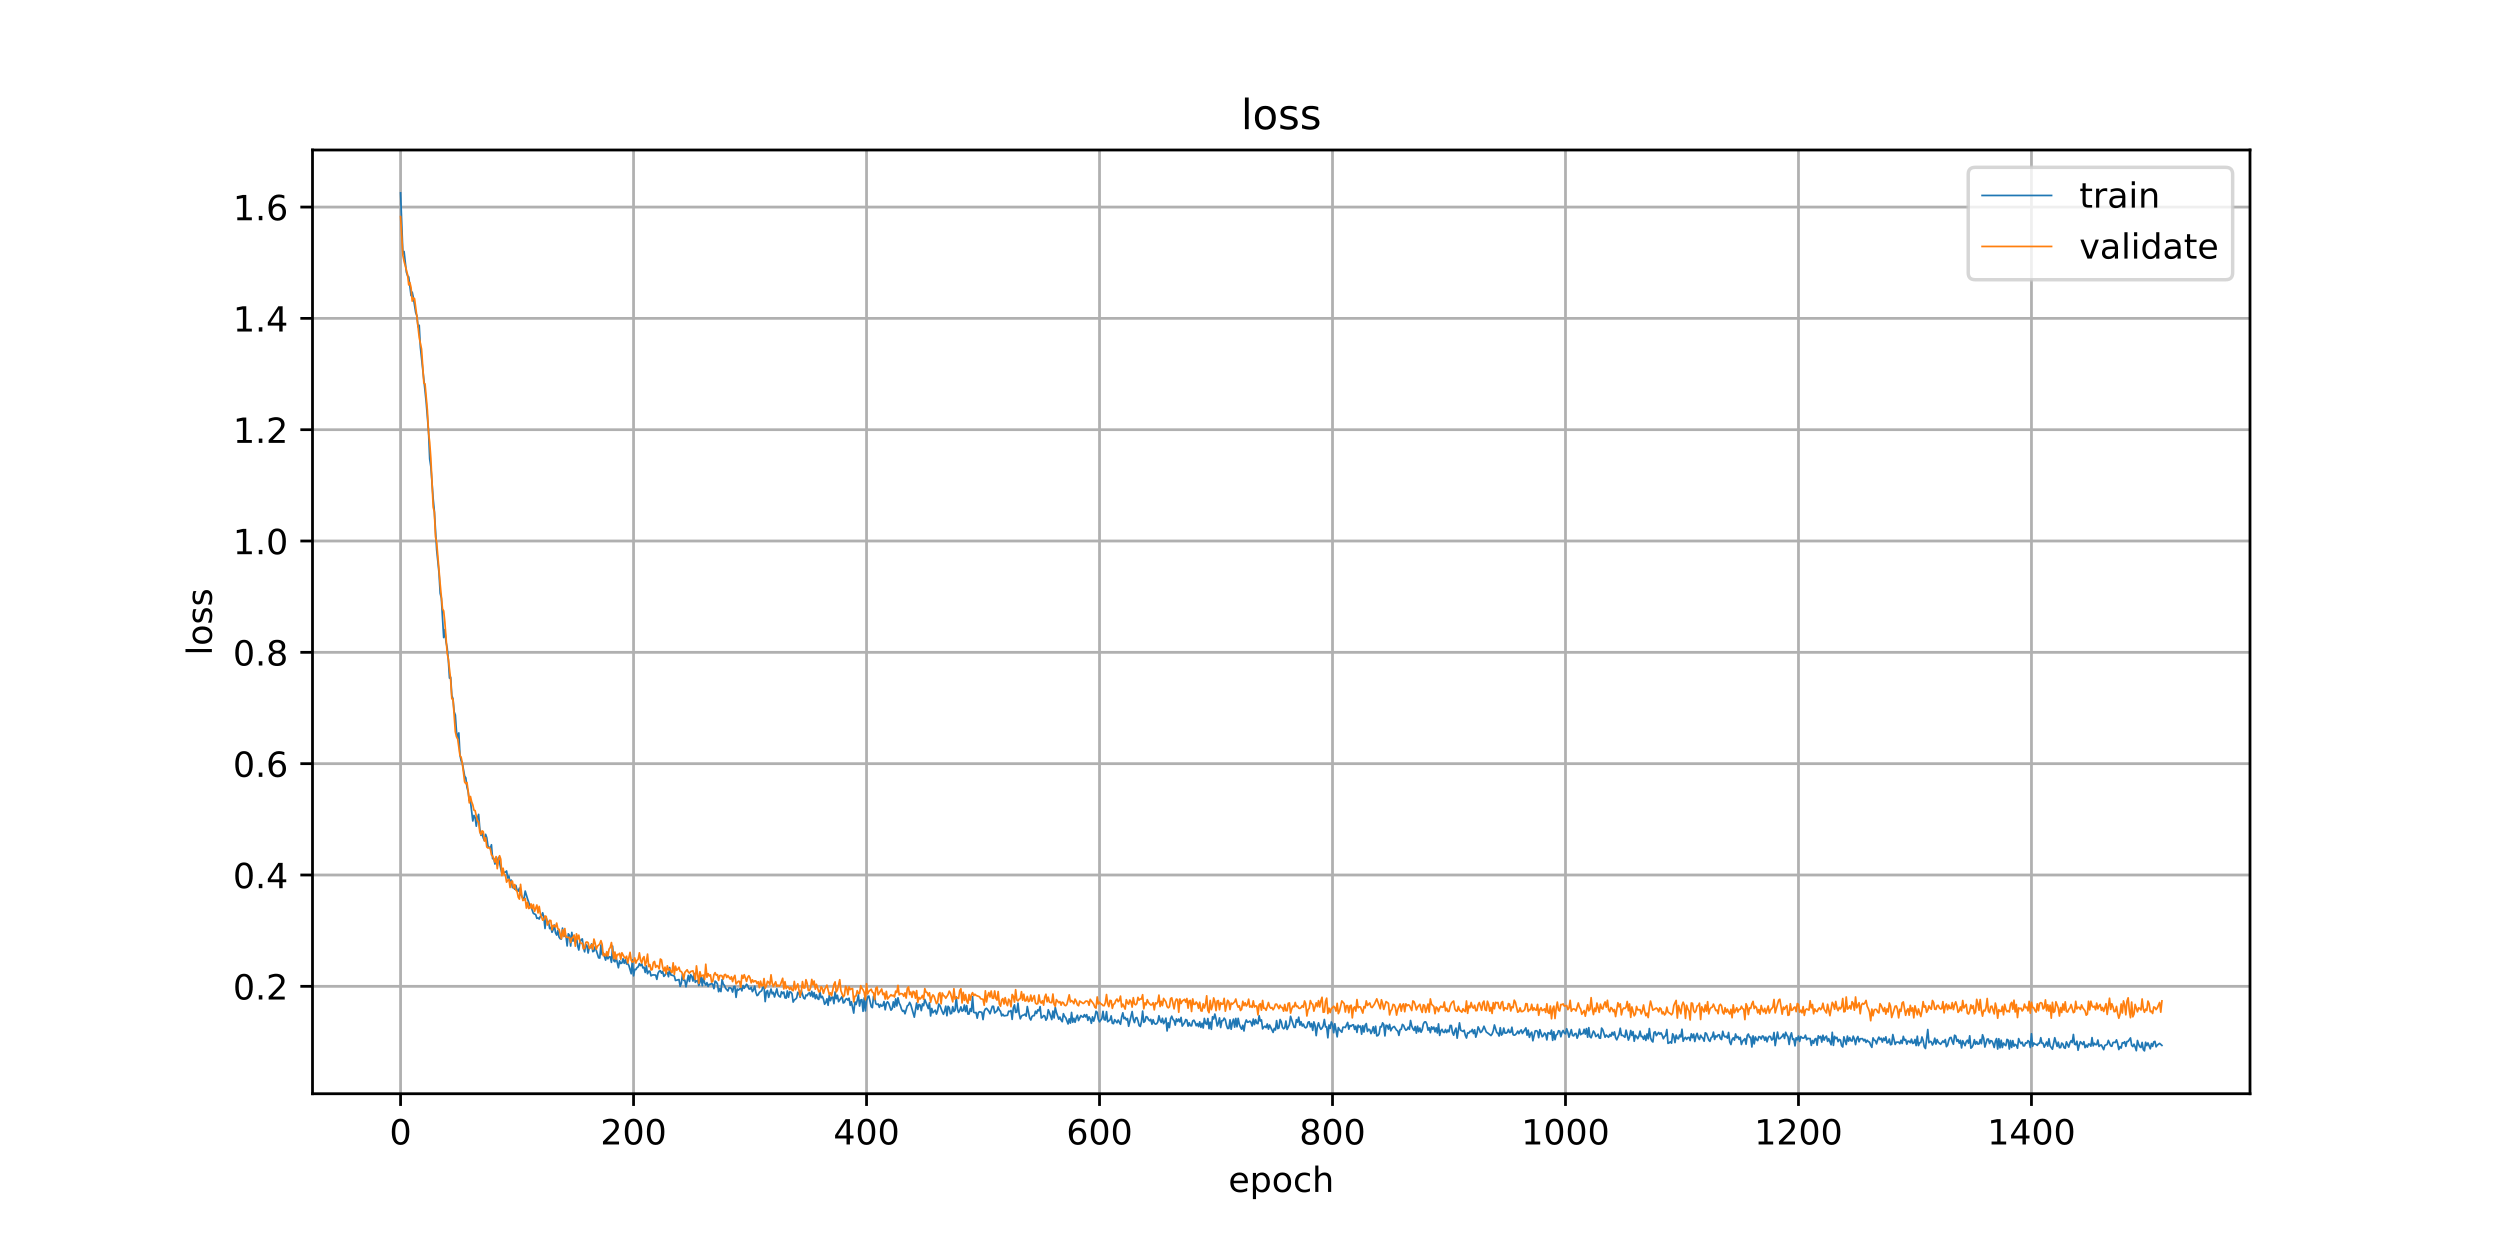 <?xml version="1.0" encoding="utf-8" standalone="no"?>
<!DOCTYPE svg PUBLIC "-//W3C//DTD SVG 1.1//EN"
  "http://www.w3.org/Graphics/SVG/1.1/DTD/svg11.dtd">
<!-- Created with matplotlib (https://matplotlib.org/) -->
<svg height="360pt" version="1.1" viewBox="0 0 720 360" width="720pt" xmlns="http://www.w3.org/2000/svg" xmlns:xlink="http://www.w3.org/1999/xlink">
 <defs>
  <style type="text/css">
*{stroke-linecap:butt;stroke-linejoin:round;}
  </style>
 </defs>
 <g id="figure_1">
  <g id="patch_1">
   <path d="M 0 360 
L 720 360 
L 720 0 
L 0 0 
z
" style="fill:#ffffff;"/>
  </g>
  <g id="axes_1">
   <g id="patch_2">
    <path d="M 90 315 
L 648 315 
L 648 43.2 
L 90 43.2 
z
" style="fill:#ffffff;"/>
   </g>
   <g id="matplotlib.axis_1">
    <g id="xtick_1">
     <g id="line2d_1">
      <path clip-path="url(#p7d98c4395d)" d="M 115.364 315 
L 115.364 43.2 
" style="fill:none;stroke:#b0b0b0;stroke-linecap:square;stroke-width:0.8;"/>
     </g>
     <g id="line2d_2">
      <defs>
       <path d="M 0 0 
L 0 3.5 
" id="m5cf67de3b4" style="stroke:#000000;stroke-width:0.8;"/>
      </defs>
      <g>
       <use style="stroke:#000000;stroke-width:0.8;" x="115.364" xlink:href="#m5cf67de3b4" y="315"/>
      </g>
     </g>
     <g id="text_1">
      <!-- 0 -->
      <defs>
       <path d="M 31.781 66.406 
Q 24.172 66.406 20.328 58.906 
Q 16.5 51.422 16.5 36.375 
Q 16.5 21.391 20.328 13.891 
Q 24.172 6.391 31.781 6.391 
Q 39.453 6.391 43.281 13.891 
Q 47.125 21.391 47.125 36.375 
Q 47.125 51.422 43.281 58.906 
Q 39.453 66.406 31.781 66.406 
z
M 31.781 74.219 
Q 44.047 74.219 50.516 64.516 
Q 56.984 54.828 56.984 36.375 
Q 56.984 17.969 50.516 8.266 
Q 44.047 -1.422 31.781 -1.422 
Q 19.531 -1.422 13.062 8.266 
Q 6.594 17.969 6.594 36.375 
Q 6.594 54.828 13.062 64.516 
Q 19.531 74.219 31.781 74.219 
z
" id="DejaVuSans-48"/>
      </defs>
      <g transform="translate(112.182 329.598)scale(0.1 -0.1)">
       <use xlink:href="#DejaVuSans-48"/>
      </g>
     </g>
    </g>
    <g id="xtick_2">
     <g id="line2d_3">
      <path clip-path="url(#p7d98c4395d)" d="M 182.463 315 
L 182.463 43.2 
" style="fill:none;stroke:#b0b0b0;stroke-linecap:square;stroke-width:0.8;"/>
     </g>
     <g id="line2d_4">
      <g>
       <use style="stroke:#000000;stroke-width:0.8;" x="182.463" xlink:href="#m5cf67de3b4" y="315"/>
      </g>
     </g>
     <g id="text_2">
      <!-- 200 -->
      <defs>
       <path d="M 19.188 8.297 
L 53.609 8.297 
L 53.609 0 
L 7.328 0 
L 7.328 8.297 
Q 12.938 14.109 22.625 23.891 
Q 32.328 33.688 34.812 36.531 
Q 39.547 41.844 41.422 45.531 
Q 43.312 49.219 43.312 52.781 
Q 43.312 58.594 39.234 62.25 
Q 35.156 65.922 28.609 65.922 
Q 23.969 65.922 18.812 64.312 
Q 13.672 62.703 7.812 59.422 
L 7.812 69.391 
Q 13.766 71.781 18.938 73 
Q 24.125 74.219 28.422 74.219 
Q 39.75 74.219 46.484 68.547 
Q 53.219 62.891 53.219 53.422 
Q 53.219 48.922 51.531 44.891 
Q 49.859 40.875 45.406 35.406 
Q 44.188 33.984 37.641 27.219 
Q 31.109 20.453 19.188 8.297 
z
" id="DejaVuSans-50"/>
      </defs>
      <g transform="translate(172.919 329.598)scale(0.1 -0.1)">
       <use xlink:href="#DejaVuSans-50"/>
       <use x="63.623" xlink:href="#DejaVuSans-48"/>
       <use x="127.246" xlink:href="#DejaVuSans-48"/>
      </g>
     </g>
    </g>
    <g id="xtick_3">
     <g id="line2d_5">
      <path clip-path="url(#p7d98c4395d)" d="M 249.563 315 
L 249.563 43.2 
" style="fill:none;stroke:#b0b0b0;stroke-linecap:square;stroke-width:0.8;"/>
     </g>
     <g id="line2d_6">
      <g>
       <use style="stroke:#000000;stroke-width:0.8;" x="249.563" xlink:href="#m5cf67de3b4" y="315"/>
      </g>
     </g>
     <g id="text_3">
      <!-- 400 -->
      <defs>
       <path d="M 37.797 64.312 
L 12.891 25.391 
L 37.797 25.391 
z
M 35.203 72.906 
L 47.609 72.906 
L 47.609 25.391 
L 58.016 25.391 
L 58.016 17.188 
L 47.609 17.188 
L 47.609 0 
L 37.797 0 
L 37.797 17.188 
L 4.891 17.188 
L 4.891 26.703 
z
" id="DejaVuSans-52"/>
      </defs>
      <g transform="translate(240.019 329.598)scale(0.1 -0.1)">
       <use xlink:href="#DejaVuSans-52"/>
       <use x="63.623" xlink:href="#DejaVuSans-48"/>
       <use x="127.246" xlink:href="#DejaVuSans-48"/>
      </g>
     </g>
    </g>
    <g id="xtick_4">
     <g id="line2d_7">
      <path clip-path="url(#p7d98c4395d)" d="M 316.662 315 
L 316.662 43.2 
" style="fill:none;stroke:#b0b0b0;stroke-linecap:square;stroke-width:0.8;"/>
     </g>
     <g id="line2d_8">
      <g>
       <use style="stroke:#000000;stroke-width:0.8;" x="316.662" xlink:href="#m5cf67de3b4" y="315"/>
      </g>
     </g>
     <g id="text_4">
      <!-- 600 -->
      <defs>
       <path d="M 33.016 40.375 
Q 26.375 40.375 22.484 35.828 
Q 18.609 31.297 18.609 23.391 
Q 18.609 15.531 22.484 10.953 
Q 26.375 6.391 33.016 6.391 
Q 39.656 6.391 43.531 10.953 
Q 47.406 15.531 47.406 23.391 
Q 47.406 31.297 43.531 35.828 
Q 39.656 40.375 33.016 40.375 
z
M 52.594 71.297 
L 52.594 62.312 
Q 48.875 64.062 45.094 64.984 
Q 41.312 65.922 37.594 65.922 
Q 27.828 65.922 22.672 59.328 
Q 17.531 52.734 16.797 39.406 
Q 19.672 43.656 24.016 45.922 
Q 28.375 48.188 33.594 48.188 
Q 44.578 48.188 50.953 41.516 
Q 57.328 34.859 57.328 23.391 
Q 57.328 12.156 50.688 5.359 
Q 44.047 -1.422 33.016 -1.422 
Q 20.359 -1.422 13.672 8.266 
Q 6.984 17.969 6.984 36.375 
Q 6.984 53.656 15.188 63.938 
Q 23.391 74.219 37.203 74.219 
Q 40.922 74.219 44.703 73.484 
Q 48.484 72.75 52.594 71.297 
z
" id="DejaVuSans-54"/>
      </defs>
      <g transform="translate(307.119 329.598)scale(0.1 -0.1)">
       <use xlink:href="#DejaVuSans-54"/>
       <use x="63.623" xlink:href="#DejaVuSans-48"/>
       <use x="127.246" xlink:href="#DejaVuSans-48"/>
      </g>
     </g>
    </g>
    <g id="xtick_5">
     <g id="line2d_9">
      <path clip-path="url(#p7d98c4395d)" d="M 383.762 315 
L 383.762 43.2 
" style="fill:none;stroke:#b0b0b0;stroke-linecap:square;stroke-width:0.8;"/>
     </g>
     <g id="line2d_10">
      <g>
       <use style="stroke:#000000;stroke-width:0.8;" x="383.762" xlink:href="#m5cf67de3b4" y="315"/>
      </g>
     </g>
     <g id="text_5">
      <!-- 800 -->
      <defs>
       <path d="M 31.781 34.625 
Q 24.75 34.625 20.719 30.859 
Q 16.703 27.094 16.703 20.516 
Q 16.703 13.922 20.719 10.156 
Q 24.75 6.391 31.781 6.391 
Q 38.812 6.391 42.859 10.172 
Q 46.922 13.969 46.922 20.516 
Q 46.922 27.094 42.891 30.859 
Q 38.875 34.625 31.781 34.625 
z
M 21.922 38.812 
Q 15.578 40.375 12.031 44.719 
Q 8.5 49.078 8.5 55.328 
Q 8.5 64.062 14.719 69.141 
Q 20.953 74.219 31.781 74.219 
Q 42.672 74.219 48.875 69.141 
Q 55.078 64.062 55.078 55.328 
Q 55.078 49.078 51.531 44.719 
Q 48 40.375 41.703 38.812 
Q 48.828 37.156 52.797 32.312 
Q 56.781 27.484 56.781 20.516 
Q 56.781 9.906 50.312 4.234 
Q 43.844 -1.422 31.781 -1.422 
Q 19.734 -1.422 13.25 4.234 
Q 6.781 9.906 6.781 20.516 
Q 6.781 27.484 10.781 32.312 
Q 14.797 37.156 21.922 38.812 
z
M 18.312 54.391 
Q 18.312 48.734 21.844 45.562 
Q 25.391 42.391 31.781 42.391 
Q 38.141 42.391 41.719 45.562 
Q 45.312 48.734 45.312 54.391 
Q 45.312 60.062 41.719 63.234 
Q 38.141 66.406 31.781 66.406 
Q 25.391 66.406 21.844 63.234 
Q 18.312 60.062 18.312 54.391 
z
" id="DejaVuSans-56"/>
      </defs>
      <g transform="translate(374.218 329.598)scale(0.1 -0.1)">
       <use xlink:href="#DejaVuSans-56"/>
       <use x="63.623" xlink:href="#DejaVuSans-48"/>
       <use x="127.246" xlink:href="#DejaVuSans-48"/>
      </g>
     </g>
    </g>
    <g id="xtick_6">
     <g id="line2d_11">
      <path clip-path="url(#p7d98c4395d)" d="M 450.861 315 
L 450.861 43.2 
" style="fill:none;stroke:#b0b0b0;stroke-linecap:square;stroke-width:0.8;"/>
     </g>
     <g id="line2d_12">
      <g>
       <use style="stroke:#000000;stroke-width:0.8;" x="450.861" xlink:href="#m5cf67de3b4" y="315"/>
      </g>
     </g>
     <g id="text_6">
      <!-- 1000 -->
      <defs>
       <path d="M 12.406 8.297 
L 28.516 8.297 
L 28.516 63.922 
L 10.984 60.406 
L 10.984 69.391 
L 28.422 72.906 
L 38.281 72.906 
L 38.281 8.297 
L 54.391 8.297 
L 54.391 0 
L 12.406 0 
z
" id="DejaVuSans-49"/>
      </defs>
      <g transform="translate(438.136 329.598)scale(0.1 -0.1)">
       <use xlink:href="#DejaVuSans-49"/>
       <use x="63.623" xlink:href="#DejaVuSans-48"/>
       <use x="127.246" xlink:href="#DejaVuSans-48"/>
       <use x="190.869" xlink:href="#DejaVuSans-48"/>
      </g>
     </g>
    </g>
    <g id="xtick_7">
     <g id="line2d_13">
      <path clip-path="url(#p7d98c4395d)" d="M 517.961 315 
L 517.961 43.2 
" style="fill:none;stroke:#b0b0b0;stroke-linecap:square;stroke-width:0.8;"/>
     </g>
     <g id="line2d_14">
      <g>
       <use style="stroke:#000000;stroke-width:0.8;" x="517.961" xlink:href="#m5cf67de3b4" y="315"/>
      </g>
     </g>
     <g id="text_7">
      <!-- 1200 -->
      <g transform="translate(505.236 329.598)scale(0.1 -0.1)">
       <use xlink:href="#DejaVuSans-49"/>
       <use x="63.623" xlink:href="#DejaVuSans-50"/>
       <use x="127.246" xlink:href="#DejaVuSans-48"/>
       <use x="190.869" xlink:href="#DejaVuSans-48"/>
      </g>
     </g>
    </g>
    <g id="xtick_8">
     <g id="line2d_15">
      <path clip-path="url(#p7d98c4395d)" d="M 585.061 315 
L 585.061 43.2 
" style="fill:none;stroke:#b0b0b0;stroke-linecap:square;stroke-width:0.8;"/>
     </g>
     <g id="line2d_16">
      <g>
       <use style="stroke:#000000;stroke-width:0.8;" x="585.061" xlink:href="#m5cf67de3b4" y="315"/>
      </g>
     </g>
     <g id="text_8">
      <!-- 1400 -->
      <g transform="translate(572.336 329.598)scale(0.1 -0.1)">
       <use xlink:href="#DejaVuSans-49"/>
       <use x="63.623" xlink:href="#DejaVuSans-52"/>
       <use x="127.246" xlink:href="#DejaVuSans-48"/>
       <use x="190.869" xlink:href="#DejaVuSans-48"/>
      </g>
     </g>
    </g>
    <g id="text_9">
     <!-- epoch -->
     <defs>
      <path d="M 56.203 29.594 
L 56.203 25.203 
L 14.891 25.203 
Q 15.484 15.922 20.484 11.062 
Q 25.484 6.203 34.422 6.203 
Q 39.594 6.203 44.453 7.469 
Q 49.312 8.734 54.109 11.281 
L 54.109 2.781 
Q 49.266 0.734 44.188 -0.344 
Q 39.109 -1.422 33.891 -1.422 
Q 20.797 -1.422 13.156 6.188 
Q 5.516 13.812 5.516 26.812 
Q 5.516 40.234 12.766 48.109 
Q 20.016 56 32.328 56 
Q 43.359 56 49.781 48.891 
Q 56.203 41.797 56.203 29.594 
z
M 47.219 32.234 
Q 47.125 39.594 43.094 43.984 
Q 39.062 48.391 32.422 48.391 
Q 24.906 48.391 20.391 44.141 
Q 15.875 39.891 15.188 32.172 
z
" id="DejaVuSans-101"/>
      <path d="M 18.109 8.203 
L 18.109 -20.797 
L 9.078 -20.797 
L 9.078 54.688 
L 18.109 54.688 
L 18.109 46.391 
Q 20.953 51.266 25.266 53.625 
Q 29.594 56 35.594 56 
Q 45.562 56 51.781 48.094 
Q 58.016 40.188 58.016 27.297 
Q 58.016 14.406 51.781 6.484 
Q 45.562 -1.422 35.594 -1.422 
Q 29.594 -1.422 25.266 0.953 
Q 20.953 3.328 18.109 8.203 
z
M 48.688 27.297 
Q 48.688 37.203 44.609 42.844 
Q 40.531 48.484 33.406 48.484 
Q 26.266 48.484 22.188 42.844 
Q 18.109 37.203 18.109 27.297 
Q 18.109 17.391 22.188 11.75 
Q 26.266 6.109 33.406 6.109 
Q 40.531 6.109 44.609 11.75 
Q 48.688 17.391 48.688 27.297 
z
" id="DejaVuSans-112"/>
      <path d="M 30.609 48.391 
Q 23.391 48.391 19.188 42.75 
Q 14.984 37.109 14.984 27.297 
Q 14.984 17.484 19.156 11.844 
Q 23.344 6.203 30.609 6.203 
Q 37.797 6.203 41.984 11.859 
Q 46.188 17.531 46.188 27.297 
Q 46.188 37.016 41.984 42.703 
Q 37.797 48.391 30.609 48.391 
z
M 30.609 56 
Q 42.328 56 49.016 48.375 
Q 55.719 40.766 55.719 27.297 
Q 55.719 13.875 49.016 6.219 
Q 42.328 -1.422 30.609 -1.422 
Q 18.844 -1.422 12.172 6.219 
Q 5.516 13.875 5.516 27.297 
Q 5.516 40.766 12.172 48.375 
Q 18.844 56 30.609 56 
z
" id="DejaVuSans-111"/>
      <path d="M 48.781 52.594 
L 48.781 44.188 
Q 44.969 46.297 41.141 47.344 
Q 37.312 48.391 33.406 48.391 
Q 24.656 48.391 19.812 42.844 
Q 14.984 37.312 14.984 27.297 
Q 14.984 17.281 19.812 11.734 
Q 24.656 6.203 33.406 6.203 
Q 37.312 6.203 41.141 7.25 
Q 44.969 8.297 48.781 10.406 
L 48.781 2.094 
Q 45.016 0.344 40.984 -0.531 
Q 36.969 -1.422 32.422 -1.422 
Q 20.062 -1.422 12.781 6.344 
Q 5.516 14.109 5.516 27.297 
Q 5.516 40.672 12.859 48.328 
Q 20.219 56 33.016 56 
Q 37.156 56 41.109 55.141 
Q 45.062 54.297 48.781 52.594 
z
" id="DejaVuSans-99"/>
      <path d="M 54.891 33.016 
L 54.891 0 
L 45.906 0 
L 45.906 32.719 
Q 45.906 40.484 42.875 44.328 
Q 39.844 48.188 33.797 48.188 
Q 26.516 48.188 22.312 43.547 
Q 18.109 38.922 18.109 30.906 
L 18.109 0 
L 9.078 0 
L 9.078 75.984 
L 18.109 75.984 
L 18.109 46.188 
Q 21.344 51.125 25.703 53.562 
Q 30.078 56 35.797 56 
Q 45.219 56 50.047 50.172 
Q 54.891 44.344 54.891 33.016 
z
" id="DejaVuSans-104"/>
     </defs>
     <g transform="translate(353.772 343.277)scale(0.1 -0.1)">
      <use xlink:href="#DejaVuSans-101"/>
      <use x="61.523" xlink:href="#DejaVuSans-112"/>
      <use x="125" xlink:href="#DejaVuSans-111"/>
      <use x="186.182" xlink:href="#DejaVuSans-99"/>
      <use x="241.162" xlink:href="#DejaVuSans-104"/>
     </g>
    </g>
   </g>
   <g id="matplotlib.axis_2">
    <g id="ytick_1">
     <g id="line2d_17">
      <path clip-path="url(#p7d98c4395d)" d="M 90 284.058 
L 648 284.058 
" style="fill:none;stroke:#b0b0b0;stroke-linecap:square;stroke-width:0.8;"/>
     </g>
     <g id="line2d_18">
      <defs>
       <path d="M 0 0 
L -3.5 0 
" id="m11f04d2baf" style="stroke:#000000;stroke-width:0.8;"/>
      </defs>
      <g>
       <use style="stroke:#000000;stroke-width:0.8;" x="90" xlink:href="#m11f04d2baf" y="284.058"/>
      </g>
     </g>
     <g id="text_10">
      <!-- 0.2 -->
      <defs>
       <path d="M 10.688 12.406 
L 21 12.406 
L 21 0 
L 10.688 0 
z
" id="DejaVuSans-46"/>
      </defs>
      <g transform="translate(67.097 287.857)scale(0.1 -0.1)">
       <use xlink:href="#DejaVuSans-48"/>
       <use x="63.623" xlink:href="#DejaVuSans-46"/>
       <use x="95.41" xlink:href="#DejaVuSans-50"/>
      </g>
     </g>
    </g>
    <g id="ytick_2">
     <g id="line2d_19">
      <path clip-path="url(#p7d98c4395d)" d="M 90 251.997 
L 648 251.997 
" style="fill:none;stroke:#b0b0b0;stroke-linecap:square;stroke-width:0.8;"/>
     </g>
     <g id="line2d_20">
      <g>
       <use style="stroke:#000000;stroke-width:0.8;" x="90" xlink:href="#m11f04d2baf" y="251.997"/>
      </g>
     </g>
     <g id="text_11">
      <!-- 0.4 -->
      <g transform="translate(67.097 255.796)scale(0.1 -0.1)">
       <use xlink:href="#DejaVuSans-48"/>
       <use x="63.623" xlink:href="#DejaVuSans-46"/>
       <use x="95.41" xlink:href="#DejaVuSans-52"/>
      </g>
     </g>
    </g>
    <g id="ytick_3">
     <g id="line2d_21">
      <path clip-path="url(#p7d98c4395d)" d="M 90 219.935 
L 648 219.935 
" style="fill:none;stroke:#b0b0b0;stroke-linecap:square;stroke-width:0.8;"/>
     </g>
     <g id="line2d_22">
      <g>
       <use style="stroke:#000000;stroke-width:0.8;" x="90" xlink:href="#m11f04d2baf" y="219.935"/>
      </g>
     </g>
     <g id="text_12">
      <!-- 0.6 -->
      <g transform="translate(67.097 223.734)scale(0.1 -0.1)">
       <use xlink:href="#DejaVuSans-48"/>
       <use x="63.623" xlink:href="#DejaVuSans-46"/>
       <use x="95.41" xlink:href="#DejaVuSans-54"/>
      </g>
     </g>
    </g>
    <g id="ytick_4">
     <g id="line2d_23">
      <path clip-path="url(#p7d98c4395d)" d="M 90 187.874 
L 648 187.874 
" style="fill:none;stroke:#b0b0b0;stroke-linecap:square;stroke-width:0.8;"/>
     </g>
     <g id="line2d_24">
      <g>
       <use style="stroke:#000000;stroke-width:0.8;" x="90" xlink:href="#m11f04d2baf" y="187.874"/>
      </g>
     </g>
     <g id="text_13">
      <!-- 0.8 -->
      <g transform="translate(67.097 191.673)scale(0.1 -0.1)">
       <use xlink:href="#DejaVuSans-48"/>
       <use x="63.623" xlink:href="#DejaVuSans-46"/>
       <use x="95.41" xlink:href="#DejaVuSans-56"/>
      </g>
     </g>
    </g>
    <g id="ytick_5">
     <g id="line2d_25">
      <path clip-path="url(#p7d98c4395d)" d="M 90 155.812 
L 648 155.812 
" style="fill:none;stroke:#b0b0b0;stroke-linecap:square;stroke-width:0.8;"/>
     </g>
     <g id="line2d_26">
      <g>
       <use style="stroke:#000000;stroke-width:0.8;" x="90" xlink:href="#m11f04d2baf" y="155.812"/>
      </g>
     </g>
     <g id="text_14">
      <!-- 1.0 -->
      <g transform="translate(67.097 159.612)scale(0.1 -0.1)">
       <use xlink:href="#DejaVuSans-49"/>
       <use x="63.623" xlink:href="#DejaVuSans-46"/>
       <use x="95.41" xlink:href="#DejaVuSans-48"/>
      </g>
     </g>
    </g>
    <g id="ytick_6">
     <g id="line2d_27">
      <path clip-path="url(#p7d98c4395d)" d="M 90 123.751 
L 648 123.751 
" style="fill:none;stroke:#b0b0b0;stroke-linecap:square;stroke-width:0.8;"/>
     </g>
     <g id="line2d_28">
      <g>
       <use style="stroke:#000000;stroke-width:0.8;" x="90" xlink:href="#m11f04d2baf" y="123.751"/>
      </g>
     </g>
     <g id="text_15">
      <!-- 1.2 -->
      <g transform="translate(67.097 127.55)scale(0.1 -0.1)">
       <use xlink:href="#DejaVuSans-49"/>
       <use x="63.623" xlink:href="#DejaVuSans-46"/>
       <use x="95.41" xlink:href="#DejaVuSans-50"/>
      </g>
     </g>
    </g>
    <g id="ytick_7">
     <g id="line2d_29">
      <path clip-path="url(#p7d98c4395d)" d="M 90 91.689 
L 648 91.689 
" style="fill:none;stroke:#b0b0b0;stroke-linecap:square;stroke-width:0.8;"/>
     </g>
     <g id="line2d_30">
      <g>
       <use style="stroke:#000000;stroke-width:0.8;" x="90" xlink:href="#m11f04d2baf" y="91.689"/>
      </g>
     </g>
     <g id="text_16">
      <!-- 1.4 -->
      <g transform="translate(67.097 95.489)scale(0.1 -0.1)">
       <use xlink:href="#DejaVuSans-49"/>
       <use x="63.623" xlink:href="#DejaVuSans-46"/>
       <use x="95.41" xlink:href="#DejaVuSans-52"/>
      </g>
     </g>
    </g>
    <g id="ytick_8">
     <g id="line2d_31">
      <path clip-path="url(#p7d98c4395d)" d="M 90 59.628 
L 648 59.628 
" style="fill:none;stroke:#b0b0b0;stroke-linecap:square;stroke-width:0.8;"/>
     </g>
     <g id="line2d_32">
      <g>
       <use style="stroke:#000000;stroke-width:0.8;" x="90" xlink:href="#m11f04d2baf" y="59.628"/>
      </g>
     </g>
     <g id="text_17">
      <!-- 1.6 -->
      <g transform="translate(67.097 63.427)scale(0.1 -0.1)">
       <use xlink:href="#DejaVuSans-49"/>
       <use x="63.623" xlink:href="#DejaVuSans-46"/>
       <use x="95.41" xlink:href="#DejaVuSans-54"/>
      </g>
     </g>
    </g>
    <g id="text_18">
     <!-- loss -->
     <defs>
      <path d="M 9.422 75.984 
L 18.406 75.984 
L 18.406 0 
L 9.422 0 
z
" id="DejaVuSans-108"/>
      <path d="M 44.281 53.078 
L 44.281 44.578 
Q 40.484 46.531 36.375 47.5 
Q 32.281 48.484 27.875 48.484 
Q 21.188 48.484 17.844 46.438 
Q 14.5 44.391 14.5 40.281 
Q 14.5 37.156 16.891 35.375 
Q 19.281 33.594 26.516 31.984 
L 29.594 31.297 
Q 39.156 29.25 43.188 25.516 
Q 47.219 21.781 47.219 15.094 
Q 47.219 7.469 41.188 3.016 
Q 35.156 -1.422 24.609 -1.422 
Q 20.219 -1.422 15.453 -0.562 
Q 10.688 0.297 5.422 2 
L 5.422 11.281 
Q 10.406 8.688 15.234 7.391 
Q 20.062 6.109 24.812 6.109 
Q 31.156 6.109 34.562 8.281 
Q 37.984 10.453 37.984 14.406 
Q 37.984 18.062 35.516 20.016 
Q 33.062 21.969 24.703 23.781 
L 21.578 24.516 
Q 13.234 26.266 9.516 29.906 
Q 5.812 33.547 5.812 39.891 
Q 5.812 47.609 11.281 51.797 
Q 16.75 56 26.812 56 
Q 31.781 56 36.172 55.266 
Q 40.578 54.547 44.281 53.078 
z
" id="DejaVuSans-115"/>
     </defs>
     <g transform="translate(61.017 188.758)rotate(-90)scale(0.1 -0.1)">
      <use xlink:href="#DejaVuSans-108"/>
      <use x="27.783" xlink:href="#DejaVuSans-111"/>
      <use x="88.965" xlink:href="#DejaVuSans-115"/>
      <use x="141.064" xlink:href="#DejaVuSans-115"/>
     </g>
    </g>
   </g>
   <g id="line2d_33">
    <path clip-path="url(#p7d98c4395d)" d="M 115.364 55.555 
L 116.035 73.1 
L 116.37 72.441 
L 117.041 78.383 
L 117.377 79.412 
L 117.712 79.772 
L 118.383 85.131 
L 118.719 84.148 
L 119.054 85.774 
L 119.725 90.048 
L 120.061 90.919 
L 120.396 94.127 
L 120.732 93.691 
L 121.067 99.96 
L 122.409 112.55 
L 122.745 115.866 
L 123.416 124.169 
L 123.751 132.185 
L 124.087 134.436 
L 124.758 143.715 
L 125.093 147.204 
L 125.764 158.42 
L 126.435 164.981 
L 126.771 170.861 
L 127.106 172.233 
L 127.777 183.61 
L 128.113 181.34 
L 128.448 184.85 
L 128.784 186.559 
L 129.119 190.051 
L 129.455 195.285 
L 129.79 195.061 
L 130.126 200.349 
L 130.461 201.236 
L 130.797 205.006 
L 131.132 205.922 
L 131.468 210.703 
L 131.803 212.662 
L 132.139 211.091 
L 132.474 217.447 
L 132.81 219.119 
L 133.145 219.8 
L 133.816 223.522 
L 134.152 224.022 
L 134.487 226.739 
L 134.823 227.977 
L 135.158 230.561 
L 135.494 230.823 
L 136.165 236.436 
L 136.5 234.852 
L 136.835 235.409 
L 137.171 237.938 
L 137.506 235.539 
L 137.842 234.546 
L 138.177 238.614 
L 138.513 240.586 
L 138.848 240.1 
L 139.184 241.342 
L 139.519 242.091 
L 139.855 240.296 
L 140.19 241.267 
L 140.526 243.627 
L 141.197 244.428 
L 141.532 243.298 
L 141.868 247.305 
L 142.203 247.214 
L 142.539 248.833 
L 142.874 246.954 
L 143.21 249.254 
L 143.545 246.929 
L 144.216 250.116 
L 144.552 251.604 
L 144.887 251.205 
L 145.558 251.176 
L 145.894 250.848 
L 146.229 252.864 
L 146.565 252.31 
L 146.9 254.357 
L 147.236 253.478 
L 147.571 255.616 
L 147.907 255.608 
L 148.242 256.076 
L 148.578 255.008 
L 148.913 256.43 
L 149.249 256.659 
L 149.584 255.792 
L 149.92 257.534 
L 150.591 258.751 
L 150.926 258.724 
L 151.262 256.638 
L 151.933 258.878 
L 152.604 260.877 
L 152.939 261.169 
L 153.61 263.055 
L 154.281 263.401 
L 154.617 264.485 
L 154.952 264.365 
L 155.288 264.67 
L 155.623 263.886 
L 155.959 263.739 
L 156.294 262.888 
L 156.63 264.26 
L 156.965 267.399 
L 157.301 264.294 
L 157.636 265.481 
L 157.972 265.442 
L 158.307 267.434 
L 158.643 267.091 
L 158.978 268.484 
L 159.314 267.731 
L 159.649 266.418 
L 159.985 268.637 
L 160.32 269.306 
L 160.656 268.024 
L 160.991 269.848 
L 161.327 270.359 
L 161.662 270.46 
L 161.998 267.304 
L 162.333 268.931 
L 162.669 269.623 
L 163.004 269.579 
L 163.34 272.413 
L 163.675 268.945 
L 164.011 269.373 
L 164.346 272.447 
L 164.682 268.538 
L 165.017 271.048 
L 165.353 270.049 
L 165.688 271.6 
L 166.024 269.769 
L 166.359 272.381 
L 166.695 273.597 
L 167.03 271.273 
L 167.366 270.628 
L 167.701 270.413 
L 168.037 272.935 
L 168.372 274.117 
L 168.708 271.982 
L 169.043 272.328 
L 169.379 274.458 
L 169.714 272.802 
L 170.05 272.941 
L 170.385 271.838 
L 170.721 274.085 
L 171.056 273.911 
L 171.392 272.673 
L 172.398 275.852 
L 172.734 275.918 
L 173.069 272.149 
L 173.405 274.919 
L 173.74 274.441 
L 174.411 276.502 
L 174.747 275.079 
L 175.082 276.127 
L 175.418 275.528 
L 175.753 275.6 
L 176.089 277.148 
L 176.424 272.492 
L 176.76 276.684 
L 177.095 276.989 
L 177.431 275.678 
L 178.102 278.704 
L 178.437 276.737 
L 178.773 277.48 
L 179.108 277.345 
L 179.444 276.129 
L 179.779 277.423 
L 180.115 276.44 
L 180.45 277.638 
L 180.786 277.527 
L 181.121 278.068 
L 181.792 280.427 
L 182.128 276.441 
L 182.463 281.034 
L 182.799 279.179 
L 183.134 279.241 
L 183.47 278.656 
L 183.805 278.45 
L 184.141 277.532 
L 184.476 278.099 
L 184.812 277.58 
L 185.147 278.75 
L 185.483 278.559 
L 185.818 280.055 
L 186.154 278.177 
L 186.489 280.423 
L 186.825 279.735 
L 187.16 279.686 
L 187.496 281.049 
L 187.831 280.822 
L 188.167 280.77 
L 188.838 280.831 
L 189.173 282.055 
L 189.509 280.306 
L 189.844 279.718 
L 190.18 279.562 
L 190.515 280.276 
L 190.851 279.767 
L 191.186 281.194 
L 191.522 280.863 
L 191.857 280.162 
L 192.193 280.113 
L 192.528 281.291 
L 192.864 278.65 
L 193.199 280.763 
L 193.87 280.975 
L 194.206 281.102 
L 194.541 282.378 
L 195.548 282.113 
L 195.883 284.064 
L 196.219 283.121 
L 196.554 280.57 
L 196.89 282.348 
L 197.225 282.287 
L 197.561 284.207 
L 198.232 280.922 
L 198.567 282.653 
L 198.903 280.726 
L 199.238 281.185 
L 199.574 282.534 
L 199.909 280.378 
L 200.245 282.911 
L 200.58 282.551 
L 200.916 282.364 
L 201.251 283.833 
L 201.587 282.901 
L 201.922 281.285 
L 202.258 283.876 
L 202.593 281.429 
L 202.929 283.089 
L 203.264 283.693 
L 203.6 283.005 
L 203.935 284.105 
L 204.271 283.488 
L 204.606 283.502 
L 204.942 283.16 
L 205.277 283.582 
L 205.613 284.72 
L 205.948 282.565 
L 206.284 282.838 
L 206.619 283.377 
L 206.955 285.599 
L 207.29 284.737 
L 207.626 285.569 
L 207.961 282.147 
L 208.297 283.392 
L 208.632 283.793 
L 208.968 284.617 
L 209.639 285.391 
L 209.974 284.44 
L 210.31 284.486 
L 210.645 284.726 
L 210.981 285.707 
L 211.316 284.155 
L 211.652 284.056 
L 211.987 287.232 
L 212.323 284.835 
L 212.658 285.144 
L 213.329 284.521 
L 213.665 285.363 
L 214 283.852 
L 214.335 284.631 
L 215.006 283.468 
L 215.342 283.866 
L 215.677 284.775 
L 216.013 284.854 
L 216.348 284.338 
L 216.684 285.595 
L 217.019 285.037 
L 217.355 284.015 
L 217.69 285.762 
L 218.026 286.731 
L 218.361 286.51 
L 218.697 285.805 
L 219.368 285.335 
L 219.703 284.228 
L 220.039 284.148 
L 220.374 288.45 
L 220.71 285.653 
L 221.045 285.282 
L 221.381 287.238 
L 222.052 284.831 
L 222.387 286.221 
L 222.723 285.8 
L 223.058 287.119 
L 223.729 284.783 
L 224.065 286.436 
L 224.4 286.942 
L 224.736 287.134 
L 225.071 285.605 
L 225.407 286.157 
L 225.742 285.73 
L 226.078 287.379 
L 226.413 287.461 
L 226.749 285.397 
L 227.084 287.212 
L 227.42 285.665 
L 227.755 285.724 
L 228.091 286.189 
L 228.426 288.595 
L 228.762 287.97 
L 229.097 287.764 
L 229.433 287.383 
L 229.768 285.781 
L 230.104 286.055 
L 230.439 287.216 
L 230.775 285.285 
L 231.446 287.442 
L 231.781 287.679 
L 232.117 286.565 
L 232.452 286.752 
L 232.788 286.159 
L 233.123 285.913 
L 233.459 286.853 
L 233.794 285.509 
L 234.13 287.118 
L 234.465 285.868 
L 234.801 287.605 
L 235.136 286.477 
L 235.472 287.593 
L 235.807 287.828 
L 236.143 285.616 
L 236.478 287.342 
L 236.814 286.956 
L 237.149 287.774 
L 237.485 289.219 
L 237.82 288.755 
L 238.156 287.655 
L 238.491 289.517 
L 238.827 286.674 
L 239.162 288.196 
L 239.498 287.265 
L 239.833 287.16 
L 240.169 289.037 
L 240.504 285.696 
L 240.84 287.623 
L 241.175 286.646 
L 241.511 288.485 
L 242.517 287.027 
L 242.853 288.858 
L 243.188 288.67 
L 243.524 287.826 
L 243.859 287.62 
L 244.195 288.04 
L 244.53 287.482 
L 244.866 289.535 
L 245.201 288.505 
L 245.872 291.76 
L 246.208 288.545 
L 246.543 289.288 
L 246.879 288.16 
L 247.214 286.508 
L 247.55 289.732 
L 247.885 288.018 
L 248.221 287.904 
L 248.556 291.249 
L 248.892 287.424 
L 249.227 291.124 
L 249.563 288.205 
L 249.898 287.173 
L 250.234 286.864 
L 250.905 289.917 
L 251.24 290.201 
L 251.576 286.916 
L 251.911 287.383 
L 252.247 289.107 
L 252.582 289.285 
L 252.918 289.153 
L 253.253 290.12 
L 253.589 289.3 
L 253.924 289.774 
L 254.26 289.603 
L 254.595 288.461 
L 254.931 290.804 
L 255.266 288.992 
L 255.602 288.506 
L 255.937 288.947 
L 256.608 290.926 
L 256.944 290.486 
L 257.279 288.548 
L 257.615 290.077 
L 257.95 287.679 
L 258.286 289.699 
L 258.621 287.378 
L 258.957 288.894 
L 259.292 289.534 
L 259.628 290.637 
L 259.963 291.248 
L 260.299 291.027 
L 260.634 291.963 
L 261.305 289.665 
L 261.641 289.486 
L 261.976 288.679 
L 262.312 289.361 
L 263.318 292.936 
L 263.989 288.865 
L 264.325 290.715 
L 264.66 289.285 
L 264.996 289.451 
L 265.331 291.064 
L 265.667 289.134 
L 266.002 289.629 
L 266.338 287.825 
L 267.344 290.46 
L 267.68 288.817 
L 268.015 292.591 
L 268.351 290.447 
L 268.686 291.675 
L 269.357 290.928 
L 269.693 292.053 
L 270.028 291.119 
L 270.364 289.164 
L 270.699 289.619 
L 271.37 291.361 
L 271.706 292.109 
L 272.041 291.221 
L 272.377 289.781 
L 272.712 292.525 
L 273.048 289.82 
L 273.383 290.209 
L 273.719 291.972 
L 274.054 291.851 
L 274.39 289.927 
L 274.725 291.343 
L 275.061 290.942 
L 275.396 287.108 
L 275.732 290.459 
L 276.067 291.591 
L 276.403 290.98 
L 276.738 289.979 
L 277.074 291.222 
L 277.409 290.981 
L 277.745 289.45 
L 278.08 291.314 
L 278.416 289.615 
L 278.751 292.051 
L 279.087 292.045 
L 279.422 290.499 
L 279.758 291.275 
L 280.093 287.044 
L 280.429 291.543 
L 280.764 291.686 
L 281.1 291.594 
L 281.435 293.227 
L 281.771 291.657 
L 282.106 291.379 
L 282.777 291.571 
L 283.113 293.639 
L 283.448 291.299 
L 283.784 290.588 
L 284.119 290.399 
L 284.79 291.244 
L 285.126 291.965 
L 285.797 289.813 
L 286.132 289.829 
L 286.468 291.729 
L 287.139 291.097 
L 287.474 290.007 
L 287.81 290.903 
L 288.145 291.267 
L 288.481 292.56 
L 288.816 292.108 
L 289.152 292.567 
L 290.158 292.411 
L 290.494 291.239 
L 290.829 291.299 
L 291.165 291.031 
L 291.5 293.569 
L 291.835 290.269 
L 292.171 289.415 
L 292.506 291.576 
L 292.842 291.473 
L 293.177 288.908 
L 293.513 291.926 
L 293.848 293.413 
L 294.184 292.639 
L 294.519 292.402 
L 294.855 292.343 
L 295.19 292.068 
L 295.526 292.651 
L 295.861 289.883 
L 296.532 293.185 
L 296.868 293.759 
L 297.203 292.783 
L 297.539 292.509 
L 297.874 292.504 
L 298.21 291.238 
L 298.545 291.863 
L 298.881 290.85 
L 299.216 291.121 
L 299.552 289.9 
L 299.887 293.164 
L 300.223 292.969 
L 300.558 292.479 
L 300.894 292.609 
L 301.229 293.814 
L 301.565 293.253 
L 301.9 290.82 
L 302.236 291.625 
L 302.907 293.627 
L 303.242 291.196 
L 303.578 293.162 
L 303.913 290.133 
L 304.249 291.581 
L 304.92 293.522 
L 305.255 292.906 
L 305.591 293.772 
L 305.926 294.25 
L 306.262 291.942 
L 306.597 292.726 
L 306.933 293.117 
L 307.604 294.901 
L 307.939 293.428 
L 308.275 294.649 
L 308.61 291.578 
L 308.946 294.394 
L 309.281 293.282 
L 309.617 294.413 
L 309.952 293.139 
L 310.288 292.392 
L 310.623 293.917 
L 311.294 292.481 
L 311.63 292.807 
L 311.965 292.931 
L 312.301 292.228 
L 312.636 292.866 
L 312.972 292.218 
L 313.307 293.86 
L 313.643 292.853 
L 313.978 293.443 
L 314.314 294.707 
L 314.649 292.851 
L 314.985 294.081 
L 315.32 292.98 
L 315.656 291.256 
L 315.991 291.546 
L 316.327 293.569 
L 316.662 294.286 
L 317.333 293.332 
L 317.669 291.269 
L 318.004 293.654 
L 318.34 293.756 
L 318.675 291.365 
L 319.011 294.258 
L 319.682 293.716 
L 320.017 292.579 
L 320.353 294.703 
L 320.688 294.801 
L 321.024 293.658 
L 321.695 294.547 
L 322.03 293.777 
L 322.701 294.994 
L 323.037 292.887 
L 323.372 291.697 
L 323.708 293.379 
L 324.043 293.024 
L 324.379 293.757 
L 324.714 293.346 
L 325.05 295.559 
L 326.056 291.325 
L 326.392 293.578 
L 326.727 294.503 
L 327.063 293.193 
L 327.398 293.05 
L 327.734 293.995 
L 328.069 295.359 
L 328.405 295.613 
L 328.74 294.238 
L 329.076 291.207 
L 329.411 294.424 
L 329.747 294.115 
L 330.082 292.786 
L 330.418 292.913 
L 330.753 293.633 
L 331.089 293.975 
L 331.424 293.56 
L 331.76 294.972 
L 332.095 293.673 
L 332.431 294.66 
L 332.766 294.946 
L 333.102 294.848 
L 333.437 294.322 
L 333.773 292.544 
L 334.108 293.871 
L 334.444 294.446 
L 334.779 293.281 
L 335.115 294.805 
L 335.45 294.216 
L 335.786 293.228 
L 336.121 296.905 
L 336.457 294.58 
L 336.792 295.937 
L 337.128 293.397 
L 337.463 292.669 
L 337.799 293.58 
L 338.134 293.942 
L 338.47 295.218 
L 338.805 293.445 
L 339.141 294.162 
L 339.476 293.494 
L 339.812 294.321 
L 340.147 293.018 
L 340.483 295.514 
L 341.154 294.525 
L 341.489 293.631 
L 341.825 293.787 
L 342.16 295.52 
L 342.496 294.567 
L 342.831 295.395 
L 343.167 295.437 
L 343.502 294.035 
L 343.838 293.821 
L 344.173 294.433 
L 344.509 295.393 
L 344.844 294.809 
L 345.18 295.649 
L 345.515 294.288 
L 345.851 295.877 
L 346.186 294.706 
L 346.522 296.059 
L 346.857 293.311 
L 347.193 294.707 
L 347.528 295.01 
L 347.864 293.347 
L 348.199 296.245 
L 348.535 294.398 
L 348.87 296.443 
L 349.206 292.839 
L 349.541 293.45 
L 349.877 292.055 
L 350.212 293.431 
L 350.548 295.477 
L 350.883 294.712 
L 351.219 293.165 
L 351.554 295.923 
L 351.89 293.978 
L 352.225 293.938 
L 352.561 293.224 
L 352.896 293.699 
L 353.232 295.292 
L 353.567 296.197 
L 353.903 296.17 
L 354.238 293.722 
L 354.574 296.419 
L 354.909 294.517 
L 355.245 293.52 
L 355.58 295.81 
L 355.916 293.312 
L 356.251 295.702 
L 356.587 293.284 
L 356.922 294.936 
L 357.258 295.842 
L 357.593 296.405 
L 357.929 295.286 
L 358.264 296.909 
L 358.6 294.685 
L 358.935 293.75 
L 359.271 294.406 
L 359.606 294.323 
L 359.942 294.079 
L 360.277 294.405 
L 360.613 295.483 
L 360.948 293.493 
L 361.284 295.069 
L 361.619 293.654 
L 361.955 294.703 
L 362.29 294.808 
L 362.626 292.524 
L 362.961 294.059 
L 363.297 293.74 
L 363.632 296.311 
L 363.968 295.801 
L 364.303 295.547 
L 364.639 295.953 
L 364.974 294.905 
L 365.31 296.386 
L 365.645 295.21 
L 366.652 297.328 
L 366.987 296.188 
L 367.323 296.629 
L 367.658 293.946 
L 367.994 296.226 
L 368.329 296.061 
L 368.665 293.621 
L 369 294.247 
L 369.335 295.826 
L 369.671 296.284 
L 370.006 296.035 
L 370.342 294.069 
L 370.677 296.479 
L 371.348 295.067 
L 371.684 292.701 
L 372.69 295.862 
L 373.026 295.887 
L 373.361 293.676 
L 373.697 294.375 
L 374.032 292.949 
L 374.368 295.24 
L 374.703 294.272 
L 375.039 295.498 
L 375.374 294.943 
L 375.71 295.791 
L 376.045 296.021 
L 376.381 295.741 
L 376.716 294.434 
L 377.052 294.274 
L 377.387 295.72 
L 377.723 294.782 
L 378.058 296.745 
L 378.394 294.308 
L 378.729 295.377 
L 379.065 298.251 
L 379.4 295.703 
L 379.736 294.58 
L 380.071 295.811 
L 380.407 296.45 
L 380.742 296.095 
L 381.078 295.437 
L 381.413 293.621 
L 381.749 295.749 
L 382.084 295.72 
L 382.42 298.875 
L 382.755 295.204 
L 383.091 296.164 
L 383.426 294.322 
L 383.762 295.002 
L 384.097 297.408 
L 384.433 294.849 
L 385.104 298.605 
L 385.439 295.949 
L 385.775 296.543 
L 386.446 297.278 
L 386.781 295.834 
L 387.117 295.82 
L 387.452 295.934 
L 388.123 294.467 
L 388.459 296.398 
L 388.794 295.351 
L 389.13 295.553 
L 389.465 295.194 
L 389.801 295.142 
L 390.136 296.46 
L 390.472 295.55 
L 390.807 297.321 
L 391.143 295.25 
L 391.478 295.8 
L 391.814 295.518 
L 392.149 297.85 
L 392.485 295.416 
L 392.82 297.219 
L 393.156 295.288 
L 393.491 294.791 
L 393.827 297.036 
L 394.162 296.428 
L 394.498 296.539 
L 394.833 297.671 
L 395.169 296.892 
L 395.504 295.721 
L 395.84 297.57 
L 396.175 295.564 
L 396.511 298.333 
L 396.846 298.23 
L 397.182 297.718 
L 397.517 295.668 
L 397.853 295.75 
L 398.188 294.579 
L 398.524 295.084 
L 398.859 298.333 
L 399.195 295.286 
L 399.53 295.377 
L 399.866 296.384 
L 400.201 295.029 
L 400.537 296.863 
L 400.872 296.156 
L 401.208 295.807 
L 401.543 295.628 
L 402.214 296.712 
L 402.55 296.889 
L 402.885 298.19 
L 403.221 296.522 
L 403.556 296.437 
L 403.892 295.036 
L 404.227 295.311 
L 404.563 296.181 
L 404.898 296.705 
L 405.234 296.49 
L 405.569 295.824 
L 405.905 296.439 
L 406.24 293.911 
L 406.576 295.49 
L 406.911 296.271 
L 407.247 296.754 
L 407.582 295.648 
L 407.918 297.53 
L 408.253 295.553 
L 408.589 297.112 
L 408.924 296.081 
L 409.26 297.277 
L 409.595 296.555 
L 409.931 294.893 
L 410.266 294.319 
L 410.602 294.293 
L 410.937 294.952 
L 411.273 296.676 
L 411.608 296.004 
L 411.944 297.405 
L 412.279 295.728 
L 412.615 296.373 
L 412.95 295.82 
L 413.286 297.164 
L 413.621 296.011 
L 413.957 297.488 
L 414.292 294.889 
L 414.628 298.193 
L 414.963 296.876 
L 415.299 296.446 
L 415.634 297.243 
L 415.97 297.357 
L 416.305 296.481 
L 416.641 297.378 
L 416.976 296.663 
L 417.312 297.152 
L 417.647 295.328 
L 417.983 295.362 
L 418.318 297.384 
L 418.654 298.141 
L 418.989 296.883 
L 419.325 296.1 
L 419.66 298.987 
L 420.331 294.586 
L 420.667 296.687 
L 421.338 297.055 
L 421.673 296.708 
L 422.009 298.171 
L 422.344 298.951 
L 422.68 297.482 
L 423.015 297.551 
L 423.351 297.012 
L 423.686 297.124 
L 424.022 296.476 
L 424.357 297.659 
L 424.693 296.594 
L 425.028 298.702 
L 425.364 297.599 
L 425.699 295.746 
L 426.035 296.414 
L 426.37 297.354 
L 426.706 297.131 
L 427.041 296.479 
L 427.377 295.56 
L 428.048 297.199 
L 428.719 297.699 
L 429.39 298.238 
L 429.725 297.799 
L 430.061 296.858 
L 430.396 295.191 
L 431.067 297.394 
L 431.403 297.585 
L 431.738 298.378 
L 432.074 295.985 
L 432.409 298.112 
L 432.745 297.734 
L 433.08 296.089 
L 433.416 297.487 
L 433.751 297.559 
L 434.087 297.315 
L 434.422 296.479 
L 434.758 297.373 
L 435.093 297.301 
L 435.429 295.85 
L 435.764 297.976 
L 436.1 298.144 
L 436.435 298.001 
L 436.771 297.586 
L 437.106 296.965 
L 437.442 297.689 
L 437.777 297.002 
L 438.113 296.609 
L 438.448 297.638 
L 439.119 296.603 
L 439.455 296.041 
L 439.79 298.118 
L 440.126 296.684 
L 440.461 298.753 
L 440.797 297.752 
L 441.132 297.269 
L 441.468 299.726 
L 442.139 296.902 
L 442.474 296.839 
L 442.81 297.091 
L 443.145 298.852 
L 443.481 296.548 
L 444.152 298.567 
L 444.487 298.278 
L 444.823 297.513 
L 445.158 297.823 
L 445.494 299.483 
L 445.829 297.419 
L 446.165 297.533 
L 446.5 297.851 
L 446.835 296.685 
L 447.171 299.614 
L 447.506 297.146 
L 447.842 299.416 
L 448.177 298.068 
L 448.513 297.869 
L 448.848 296.843 
L 449.184 296.975 
L 449.519 298.576 
L 449.855 297.337 
L 450.19 296.786 
L 450.526 297.512 
L 450.861 297.748 
L 451.197 296.281 
L 451.532 297.211 
L 451.868 298.713 
L 452.539 296.535 
L 452.874 298.197 
L 453.21 298.336 
L 453.545 297.732 
L 453.881 297.622 
L 454.216 299.012 
L 454.552 298.124 
L 454.887 296.395 
L 455.223 297.981 
L 455.558 297.707 
L 455.894 297.665 
L 456.229 296.452 
L 456.565 297.809 
L 456.9 296.248 
L 457.236 298.704 
L 457.571 295.967 
L 457.907 298.536 
L 458.242 298.875 
L 458.913 296.942 
L 459.249 297.441 
L 459.584 298.523 
L 459.92 298.262 
L 460.255 297.848 
L 460.591 298.944 
L 460.926 299.013 
L 461.262 296.093 
L 461.597 296.567 
L 462.268 298.725 
L 462.604 298.093 
L 463.275 298.742 
L 463.61 297.943 
L 463.946 298.44 
L 464.281 297.336 
L 464.617 298.075 
L 464.952 297.196 
L 465.288 298.845 
L 465.623 299.475 
L 466.294 297.894 
L 466.63 296.138 
L 466.965 298.183 
L 467.301 298.147 
L 467.972 298.719 
L 468.307 296.685 
L 468.978 299.541 
L 469.314 298.627 
L 469.649 296.784 
L 469.985 298.202 
L 470.32 297.115 
L 470.656 299.872 
L 470.991 298.173 
L 471.327 298.521 
L 471.662 299.15 
L 471.998 298.418 
L 472.333 296.979 
L 472.669 298.527 
L 473.004 298.508 
L 473.34 299.32 
L 473.675 298.227 
L 474.011 299.64 
L 474.346 297.792 
L 474.682 299.172 
L 475.017 296.225 
L 475.353 298.882 
L 475.688 299.729 
L 476.024 300.091 
L 476.359 297.354 
L 476.695 297.162 
L 477.03 298.257 
L 477.701 297.345 
L 478.037 297.852 
L 478.372 297.459 
L 478.708 298.159 
L 479.043 299.159 
L 479.379 298.506 
L 479.714 298.228 
L 480.05 296.505 
L 480.385 300.49 
L 480.721 300.333 
L 481.056 300.015 
L 481.392 300.434 
L 481.727 297.729 
L 482.063 298.457 
L 482.398 300.257 
L 482.734 298.121 
L 483.069 299.036 
L 483.405 299.186 
L 483.74 298.089 
L 484.076 298.629 
L 484.411 296.431 
L 484.747 299.877 
L 485.082 299.109 
L 485.418 298.757 
L 485.753 299.35 
L 486.089 298.837 
L 486.424 298.764 
L 486.76 299.672 
L 487.095 297.737 
L 487.431 298.851 
L 487.766 297.845 
L 488.102 299.947 
L 488.437 298.44 
L 488.773 297.609 
L 489.108 298.902 
L 489.444 299.376 
L 489.779 298.15 
L 490.115 298.732 
L 490.45 299.015 
L 490.786 299.862 
L 491.121 297.458 
L 491.457 297.661 
L 492.128 299.518 
L 492.463 299.912 
L 492.799 298.839 
L 493.134 298.6 
L 493.47 297.255 
L 493.805 299.36 
L 494.141 298.351 
L 494.476 298.628 
L 494.812 298.045 
L 495.147 298.012 
L 495.483 299.114 
L 495.818 299.384 
L 496.154 297.014 
L 496.489 298.293 
L 496.825 298.645 
L 497.16 298.438 
L 497.496 298.986 
L 497.831 297.356 
L 498.167 300.081 
L 498.502 300.819 
L 498.838 299.382 
L 499.173 298.898 
L 499.509 299.555 
L 499.844 297.788 
L 500.18 298.849 
L 500.515 298.528 
L 500.851 299.328 
L 501.186 298.759 
L 501.522 300.817 
L 501.857 299.87 
L 502.528 299.138 
L 502.864 300.728 
L 503.199 298.227 
L 503.535 297.802 
L 503.87 298.781 
L 504.206 298.719 
L 504.541 301.521 
L 504.877 298.348 
L 505.212 300.631 
L 505.548 298.645 
L 505.883 299.406 
L 506.219 299.695 
L 506.554 298.545 
L 506.89 298.65 
L 507.225 299.238 
L 507.561 298.361 
L 507.896 298.482 
L 508.232 299.605 
L 508.567 298.697 
L 508.903 300.047 
L 509.238 298.862 
L 509.574 298.433 
L 509.909 298.554 
L 510.245 299.518 
L 510.58 299.276 
L 510.916 297.36 
L 511.251 301.122 
L 511.922 297.244 
L 512.258 299.141 
L 512.593 299.142 
L 513.264 298.459 
L 513.6 297.808 
L 513.935 299.065 
L 514.271 297.302 
L 514.606 298.108 
L 514.942 298.587 
L 515.277 300.801 
L 515.613 298.437 
L 515.948 297.465 
L 516.284 299.358 
L 516.619 299.19 
L 516.955 301.2 
L 517.29 298.889 
L 517.626 299.46 
L 517.961 298.403 
L 518.297 299.928 
L 518.632 298.525 
L 518.968 298.852 
L 519.303 299.001 
L 519.639 298.863 
L 519.974 298.125 
L 520.31 299.438 
L 520.645 299.024 
L 520.981 299.128 
L 521.316 299.085 
L 521.652 301.072 
L 521.987 299.681 
L 522.323 300.457 
L 522.658 299.301 
L 522.994 299.09 
L 523.329 301 
L 523.665 298.316 
L 524 298.942 
L 524.335 298.493 
L 524.671 300.118 
L 525.006 298.145 
L 525.342 299.556 
L 525.677 298.763 
L 526.013 298.397 
L 526.348 299.913 
L 526.684 299.129 
L 527.355 300.884 
L 527.69 297.315 
L 528.026 301.061 
L 528.361 298.487 
L 528.697 299.102 
L 529.032 298.759 
L 529.368 299.991 
L 529.703 299.363 
L 530.039 299.542 
L 530.374 301.145 
L 530.71 301.528 
L 531.045 298.61 
L 531.716 300.814 
L 532.052 298.393 
L 532.387 299.842 
L 532.723 298.839 
L 533.058 299.714 
L 533.394 299.814 
L 533.729 298.416 
L 534.065 299.25 
L 534.4 300.843 
L 534.736 299.135 
L 535.071 298.511 
L 535.407 300.03 
L 535.742 299.168 
L 536.413 299.135 
L 536.749 299.755 
L 537.084 299.341 
L 537.42 300.212 
L 537.755 299.597 
L 538.091 300.005 
L 538.426 300.128 
L 538.762 301.052 
L 539.097 301.634 
L 539.433 298.913 
L 539.768 299.558 
L 540.104 299.717 
L 540.439 300.636 
L 540.775 299.456 
L 541.11 298.694 
L 541.446 299.391 
L 541.781 299.025 
L 542.117 300.12 
L 542.452 299.002 
L 542.788 299.637 
L 543.123 298.614 
L 543.459 300.377 
L 543.794 300.198 
L 544.13 299.253 
L 544.465 300.889 
L 544.801 300.745 
L 545.136 297.953 
L 545.807 300.793 
L 546.143 300.145 
L 546.814 300.139 
L 547.149 300.59 
L 547.485 299.614 
L 547.82 300.511 
L 548.156 298.47 
L 548.491 299.588 
L 548.827 299.388 
L 549.162 300.727 
L 549.498 299.844 
L 549.833 299.864 
L 550.169 300.298 
L 550.504 299.278 
L 550.84 300.504 
L 551.175 300.38 
L 551.511 299.372 
L 551.846 301.122 
L 552.182 298.433 
L 552.517 301.123 
L 552.853 300.283 
L 553.188 300.264 
L 553.524 298.655 
L 553.859 299.662 
L 554.195 301.492 
L 554.53 301.967 
L 555.201 296.507 
L 555.537 300.304 
L 555.872 299.919 
L 556.208 300.036 
L 556.543 300.96 
L 556.879 300.309 
L 557.214 299.005 
L 557.55 300.697 
L 557.885 299.409 
L 558.221 300.174 
L 558.892 300.751 
L 559.563 299.785 
L 559.898 300.231 
L 560.234 299.385 
L 560.569 301.438 
L 560.905 301.01 
L 561.24 299.67 
L 561.576 298.854 
L 561.911 298.781 
L 562.247 299.969 
L 562.582 300.744 
L 562.918 298.144 
L 563.253 298.354 
L 563.589 299.91 
L 563.924 299.413 
L 564.26 300.44 
L 564.595 299.627 
L 564.931 301.798 
L 565.266 299.721 
L 565.937 301.142 
L 566.273 299.989 
L 566.608 299.58 
L 566.944 300.447 
L 567.279 298.317 
L 567.615 301.868 
L 567.95 301.568 
L 568.286 300.871 
L 568.621 299.429 
L 568.957 300.734 
L 569.292 300.001 
L 569.628 300.712 
L 569.963 300.65 
L 570.299 299.397 
L 570.634 300.563 
L 570.97 298.013 
L 571.305 298.997 
L 571.641 301.54 
L 572.312 299.277 
L 572.647 299.24 
L 572.983 300.524 
L 573.318 299.705 
L 573.654 299.806 
L 573.989 300.544 
L 574.325 301.668 
L 574.66 299.916 
L 574.996 299.121 
L 575.331 302.117 
L 575.667 299.167 
L 576.002 301.755 
L 576.338 299.587 
L 576.673 301.683 
L 577.009 300.391 
L 577.344 300.87 
L 577.68 301.144 
L 578.015 299.344 
L 578.351 299.555 
L 578.686 302.113 
L 579.022 299.673 
L 579.357 301.653 
L 579.693 299.703 
L 580.028 301.293 
L 580.364 300.796 
L 580.699 301.028 
L 581.035 301.888 
L 581.37 299.119 
L 581.706 300.021 
L 582.041 300.55 
L 582.377 300.152 
L 582.712 301.217 
L 583.048 301.196 
L 583.383 300.321 
L 583.719 300.429 
L 584.054 299.709 
L 584.39 300.007 
L 584.725 301.689 
L 585.061 297.727 
L 585.396 301.302 
L 585.732 300.384 
L 586.067 300.721 
L 586.403 300.77 
L 586.738 301.06 
L 587.074 300.473 
L 587.409 300.455 
L 587.745 298.871 
L 588.08 300.425 
L 588.416 300.447 
L 588.751 301.582 
L 589.422 300.104 
L 589.758 301.274 
L 590.093 299.164 
L 590.429 301.206 
L 591.1 302.177 
L 591.771 298.869 
L 592.442 301.341 
L 592.777 300.155 
L 593.113 301.74 
L 593.448 301.692 
L 593.784 300.402 
L 594.119 300.704 
L 594.455 301.727 
L 594.79 301.902 
L 595.126 300.059 
L 595.797 301.567 
L 596.132 300.339 
L 596.468 299.734 
L 596.803 300.262 
L 597.139 297.932 
L 597.474 300.721 
L 597.81 300.869 
L 598.145 299.879 
L 598.481 302.463 
L 598.816 300.968 
L 599.152 300.013 
L 599.823 300.802 
L 600.158 299.999 
L 600.494 301.717 
L 600.829 301.003 
L 601.165 301.559 
L 601.5 300.661 
L 601.835 300.751 
L 602.171 301.295 
L 602.506 298.839 
L 602.842 301.193 
L 603.177 300.451 
L 603.513 300.842 
L 603.848 300.842 
L 604.184 299.53 
L 604.519 301.362 
L 604.855 301.044 
L 605.19 300.944 
L 605.861 302.299 
L 606.197 301.08 
L 606.868 300.803 
L 607.203 299.63 
L 607.874 301.208 
L 608.21 301.336 
L 608.545 300.266 
L 608.881 300.178 
L 609.216 300.238 
L 609.552 299.479 
L 609.887 300.57 
L 610.223 302.263 
L 610.558 301.426 
L 610.894 301.837 
L 611.229 300.314 
L 611.565 300.411 
L 611.9 300.025 
L 612.236 301.344 
L 612.571 299.971 
L 612.907 299.909 
L 613.578 298.926 
L 613.913 301.033 
L 614.249 301.408 
L 614.584 300.74 
L 614.92 301.494 
L 615.255 302.588 
L 615.591 299.663 
L 615.926 300.753 
L 616.262 301.452 
L 616.597 301.682 
L 616.933 300.234 
L 617.268 302.261 
L 617.604 302.645 
L 617.939 300.173 
L 618.275 301.134 
L 618.61 300.379 
L 619.281 302.047 
L 619.617 300.558 
L 619.952 301.335 
L 620.288 300.06 
L 620.623 299.916 
L 620.959 301.49 
L 621.294 300.998 
L 621.965 300.493 
L 622.636 301.08 
L 622.636 301.08 
" style="fill:none;stroke:#1f77b4;stroke-linecap:square;stroke-width:0.5;"/>
   </g>
   <g id="line2d_34">
    <path clip-path="url(#p7d98c4395d)" d="M 115.364 62.396 
L 116.035 73.568 
L 116.37 75.23 
L 117.041 77.761 
L 117.377 79.097 
L 117.712 82.05 
L 118.048 81.389 
L 118.383 82.84 
L 118.719 86.717 
L 119.054 85.821 
L 119.39 86.009 
L 120.061 91.176 
L 120.732 97.198 
L 121.403 100.529 
L 122.074 110.339 
L 122.409 110.546 
L 123.08 118.109 
L 123.416 124.55 
L 123.751 127.454 
L 124.087 132.075 
L 124.758 146.046 
L 125.093 147.435 
L 125.429 154.632 
L 125.764 156.241 
L 126.771 168.232 
L 127.442 175.376 
L 127.777 175.933 
L 128.113 179.115 
L 128.784 188.104 
L 129.119 189.781 
L 129.79 195.755 
L 130.126 201.253 
L 130.461 201.319 
L 131.132 210.718 
L 131.468 212.197 
L 131.803 212.752 
L 132.474 217.617 
L 132.81 218.085 
L 133.145 219.803 
L 133.816 225.207 
L 134.152 225.689 
L 134.487 225.365 
L 134.823 227.764 
L 135.158 231.206 
L 135.494 229.399 
L 135.829 230.907 
L 136.165 231.795 
L 136.5 233.332 
L 136.835 233.46 
L 137.506 236.526 
L 137.842 236.663 
L 138.177 239.596 
L 138.513 240.333 
L 138.848 239.288 
L 139.184 239.51 
L 139.519 242.207 
L 139.855 241.256 
L 140.19 243.918 
L 140.526 244.231 
L 140.861 244.071 
L 141.197 244.384 
L 141.532 246.19 
L 141.868 246.528 
L 142.539 248.291 
L 142.874 246.711 
L 143.21 250.167 
L 143.545 247.69 
L 143.881 246.449 
L 144.216 247.444 
L 144.552 252.162 
L 144.887 250.054 
L 145.223 251.966 
L 145.558 252.075 
L 145.894 254.063 
L 146.229 253.46 
L 146.565 253.258 
L 146.9 255.596 
L 147.236 253.857 
L 147.571 253.782 
L 147.907 255.744 
L 148.242 254.75 
L 148.578 256.37 
L 148.913 256.641 
L 149.249 258.372 
L 149.584 258.933 
L 149.92 254.706 
L 150.255 257.715 
L 150.591 259.353 
L 150.926 259.182 
L 151.262 258.762 
L 151.597 261.528 
L 151.933 259.875 
L 152.268 261.647 
L 152.604 261.494 
L 152.939 260.318 
L 153.275 261.669 
L 153.61 260.499 
L 153.946 262.501 
L 154.617 260.646 
L 154.952 262.913 
L 155.288 261.058 
L 155.623 263.126 
L 156.294 265.007 
L 156.63 264.832 
L 156.965 263.803 
L 157.301 263.938 
L 157.636 266.404 
L 158.307 265.041 
L 158.643 265.13 
L 158.978 267.787 
L 159.314 266.521 
L 159.649 266.583 
L 159.985 266.998 
L 160.32 265.85 
L 160.656 267.51 
L 160.991 267.628 
L 161.662 270.352 
L 161.998 267.787 
L 162.333 269.73 
L 162.669 267.425 
L 163.004 269.921 
L 163.34 269.881 
L 163.675 270.046 
L 164.011 269.969 
L 164.346 271.43 
L 164.682 270.196 
L 165.017 269.9 
L 165.353 269.285 
L 165.688 272.503 
L 166.024 268.954 
L 166.359 270.451 
L 166.695 269.334 
L 167.03 271.335 
L 167.366 271.689 
L 167.701 271.646 
L 168.037 273.27 
L 168.372 273.141 
L 168.708 271.419 
L 169.043 271.277 
L 169.379 271.487 
L 169.714 273.153 
L 170.05 272.845 
L 170.385 271.992 
L 170.721 273.361 
L 171.056 270.467 
L 171.392 271.639 
L 171.727 273.368 
L 172.063 272.474 
L 172.398 272.235 
L 172.734 271.823 
L 173.069 270.905 
L 173.405 271.934 
L 173.74 275.233 
L 174.076 274.744 
L 174.411 275.325 
L 174.747 274.089 
L 175.082 275.316 
L 175.418 273.332 
L 175.753 272.868 
L 176.089 271.461 
L 176.76 276.118 
L 177.095 274.192 
L 177.431 276.266 
L 177.766 274.89 
L 178.102 274.941 
L 178.437 274.56 
L 178.773 276.24 
L 179.108 274.408 
L 179.779 275.688 
L 180.115 275.968 
L 180.45 275.4 
L 180.786 277.337 
L 181.457 274.288 
L 181.792 276.63 
L 182.128 277.098 
L 182.463 276.88 
L 182.799 275.88 
L 183.134 277.364 
L 183.47 276.562 
L 183.805 276.237 
L 184.141 274.426 
L 184.476 276.552 
L 184.812 277.342 
L 185.147 276.005 
L 185.483 275.524 
L 185.818 278.05 
L 186.154 276.992 
L 186.489 274.792 
L 186.825 278.367 
L 187.16 277.799 
L 187.496 279.36 
L 187.831 279.235 
L 188.167 277.181 
L 188.502 276.904 
L 188.838 278.6 
L 189.173 278.067 
L 189.509 278.305 
L 189.844 279.026 
L 190.18 276.211 
L 190.515 276.447 
L 190.851 278.562 
L 191.186 279.644 
L 191.522 278.551 
L 191.857 280.385 
L 192.193 278.162 
L 192.528 279.324 
L 192.864 279.061 
L 193.199 279.791 
L 193.535 280.092 
L 193.87 277.307 
L 194.206 280.614 
L 194.541 278.268 
L 194.877 279.431 
L 195.212 279.127 
L 195.548 278.57 
L 195.883 279.723 
L 196.219 279.798 
L 196.554 280.418 
L 196.89 282.013 
L 197.225 280.074 
L 197.896 279.294 
L 198.232 279.958 
L 198.567 280.268 
L 198.903 279.797 
L 199.574 279.596 
L 200.245 282.029 
L 200.58 278.177 
L 201.251 283.184 
L 201.587 279.866 
L 201.922 281.233 
L 202.258 280.936 
L 202.593 280.829 
L 202.929 282.083 
L 203.264 277.71 
L 203.6 281.443 
L 203.935 280.404 
L 204.271 281.078 
L 204.606 280.765 
L 204.942 282.825 
L 205.277 282.663 
L 205.613 280.733 
L 205.948 280.125 
L 206.284 280.845 
L 206.619 280.704 
L 206.955 282.341 
L 207.29 280.991 
L 207.626 280.906 
L 207.961 281.099 
L 208.297 281.983 
L 208.632 280.733 
L 208.968 280.638 
L 209.303 281.511 
L 209.639 280.974 
L 210.31 281.979 
L 210.645 281.314 
L 210.981 282.699 
L 211.316 281.561 
L 211.652 280.907 
L 211.987 283.368 
L 212.658 282.583 
L 212.994 282.662 
L 213.329 284.318 
L 213.665 280.879 
L 214 281.743 
L 214.335 280.718 
L 215.006 282.655 
L 215.342 281.469 
L 215.677 281.005 
L 216.013 281.656 
L 216.348 283.055 
L 216.684 282.198 
L 217.019 282.802 
L 217.355 282.492 
L 217.69 282.517 
L 218.026 283.284 
L 218.361 282.75 
L 218.697 284.45 
L 219.032 282.571 
L 219.368 283.89 
L 219.703 283.931 
L 220.039 281.83 
L 220.374 284.603 
L 220.71 283.919 
L 221.045 282.612 
L 221.381 282.868 
L 221.716 283.602 
L 222.052 280.759 
L 222.387 283.09 
L 222.723 284.093 
L 223.394 282.753 
L 223.729 284.071 
L 224.065 283.719 
L 224.4 284.017 
L 224.736 283.643 
L 225.407 281.754 
L 225.742 284.815 
L 226.078 282.728 
L 226.413 284.707 
L 226.749 284.15 
L 227.084 284.273 
L 227.42 284.99 
L 227.755 284.293 
L 228.091 285.105 
L 228.426 285.321 
L 228.762 282.648 
L 229.097 285.04 
L 229.768 283.356 
L 230.439 286.899 
L 230.775 285.478 
L 231.11 282.703 
L 231.446 284.522 
L 231.781 284.552 
L 232.117 282.161 
L 232.452 283.191 
L 232.788 285.247 
L 233.123 285.278 
L 233.459 284.422 
L 233.794 282.083 
L 234.13 283.612 
L 234.465 282.546 
L 234.801 284.88 
L 235.136 283.481 
L 235.807 285.649 
L 236.143 285.566 
L 236.478 284.179 
L 236.814 284.663 
L 237.149 286.087 
L 237.485 284.959 
L 238.156 283.723 
L 238.827 286.45 
L 239.162 285.944 
L 239.498 286.765 
L 240.169 283.495 
L 240.504 282.786 
L 240.84 285.665 
L 241.175 285.127 
L 241.846 282.162 
L 242.182 285.319 
L 242.853 287.105 
L 243.188 286.651 
L 243.524 284.05 
L 243.859 284.576 
L 244.195 286.467 
L 244.53 284.224 
L 244.866 285.004 
L 245.201 284.78 
L 245.537 284.717 
L 245.872 288.496 
L 246.208 286.93 
L 246.543 286.825 
L 246.879 285.318 
L 247.214 286.081 
L 247.55 286.134 
L 247.885 283.88 
L 248.221 284.62 
L 248.556 285.078 
L 248.892 285.846 
L 249.227 287.912 
L 249.563 283.325 
L 249.898 286.216 
L 250.234 285.536 
L 250.905 284.888 
L 251.24 285.738 
L 251.576 285.949 
L 251.911 287.852 
L 252.247 284.587 
L 252.582 284.261 
L 252.918 286.484 
L 253.924 284.825 
L 254.26 286.427 
L 254.595 286.021 
L 254.931 287.727 
L 255.266 285.527 
L 255.602 287.715 
L 256.608 286.486 
L 256.944 286.821 
L 257.279 286.616 
L 257.615 287.129 
L 257.95 285.453 
L 258.286 285.842 
L 258.621 283.799 
L 258.957 286.507 
L 259.292 286.177 
L 259.628 286.168 
L 259.963 286.278 
L 260.299 286.938 
L 260.634 285.96 
L 260.97 287.428 
L 261.305 284.698 
L 261.641 284.222 
L 261.976 286.43 
L 262.312 285.714 
L 262.647 287.227 
L 262.983 285.513 
L 263.318 285.758 
L 263.654 287.459 
L 263.989 285.302 
L 264.325 288.676 
L 264.66 287.258 
L 264.996 287.703 
L 265.331 287.309 
L 265.667 286.698 
L 266.002 287.787 
L 266.338 284.721 
L 266.673 285.72 
L 267.009 285.857 
L 267.344 286.776 
L 267.68 285.914 
L 268.015 288.627 
L 268.351 287.236 
L 268.686 286.519 
L 269.022 286.946 
L 269.693 289.033 
L 270.028 288.657 
L 270.364 286.24 
L 270.699 285.87 
L 271.035 289.084 
L 271.37 285.993 
L 271.706 286.72 
L 272.041 286.91 
L 272.377 287.487 
L 273.048 286.44 
L 273.383 285.452 
L 273.719 286.021 
L 274.39 288.523 
L 274.725 284.753 
L 275.061 287.754 
L 275.396 287.229 
L 276.067 287.548 
L 276.403 285.31 
L 276.738 284.771 
L 277.074 288.853 
L 277.409 285.811 
L 277.745 288.102 
L 278.08 286.462 
L 278.416 288.271 
L 278.751 288.945 
L 279.087 286.431 
L 279.422 288.055 
L 279.758 286.525 
L 280.093 285.88 
L 280.429 286.742 
L 280.764 286.342 
L 281.1 286.67 
L 282.106 287.067 
L 282.442 287.64 
L 283.113 287.794 
L 283.448 289.508 
L 283.784 285.366 
L 284.119 288.556 
L 284.455 286.804 
L 284.79 285.862 
L 285.126 287.119 
L 285.461 285.427 
L 285.797 287.46 
L 286.132 287.529 
L 286.468 285.406 
L 286.803 287.51 
L 287.139 288.024 
L 287.474 285.58 
L 287.81 289.138 
L 288.145 289.809 
L 288.481 287.988 
L 288.816 287.591 
L 289.152 289.148 
L 289.487 287.316 
L 289.823 288.868 
L 290.158 289.612 
L 290.494 287.766 
L 290.829 288.231 
L 291.165 289.931 
L 291.5 286.422 
L 291.835 286.945 
L 292.171 288.606 
L 292.506 285.043 
L 292.842 287.963 
L 293.177 288.258 
L 293.513 287.769 
L 293.848 287.577 
L 294.184 285.615 
L 294.519 288.056 
L 294.855 286.338 
L 295.19 288.298 
L 295.526 288.169 
L 295.861 286.976 
L 296.197 288.473 
L 296.532 288.22 
L 296.868 286.594 
L 297.203 288.331 
L 297.874 286.732 
L 298.21 288.847 
L 298.545 289.162 
L 298.881 289.038 
L 299.216 286.541 
L 299.552 288.534 
L 299.887 288.883 
L 300.223 288.206 
L 300.558 289.479 
L 300.894 287.146 
L 301.229 286.342 
L 301.565 288.497 
L 301.9 287.183 
L 302.236 288.593 
L 302.571 288.734 
L 302.907 288.752 
L 303.242 286.294 
L 303.578 289.235 
L 303.913 289.824 
L 304.249 287.887 
L 304.92 288.773 
L 305.255 288.473 
L 305.591 289.484 
L 305.926 288.623 
L 306.262 288.776 
L 306.597 289.503 
L 306.933 289.63 
L 307.268 289.247 
L 307.939 286.518 
L 308.275 288.572 
L 308.61 288.16 
L 308.946 288.458 
L 309.281 289.059 
L 309.617 287.746 
L 309.952 288.35 
L 310.288 289.366 
L 310.623 289.659 
L 310.959 288.308 
L 311.965 289.012 
L 312.301 288.796 
L 312.636 288.349 
L 312.972 288.303 
L 313.307 288.431 
L 313.643 289.503 
L 313.978 287.805 
L 314.985 289.21 
L 315.32 290.09 
L 315.656 290.333 
L 315.991 287.131 
L 316.327 289.146 
L 316.662 288.634 
L 316.998 289.07 
L 317.333 289.246 
L 317.669 289.621 
L 318.004 289.63 
L 318.34 288.773 
L 318.675 286.432 
L 319.011 289 
L 319.346 289.9 
L 319.682 288.103 
L 320.017 288.203 
L 320.353 290.396 
L 320.688 289.237 
L 321.024 289.056 
L 321.359 288.128 
L 321.695 287.723 
L 322.03 288.479 
L 322.366 288.103 
L 322.701 286.884 
L 323.037 290.002 
L 323.372 289.194 
L 324.043 290.611 
L 324.379 287.912 
L 324.714 288.842 
L 325.05 289.208 
L 325.385 288.011 
L 325.721 288.483 
L 326.056 290.037 
L 326.392 287.342 
L 326.727 289.115 
L 327.063 289.385 
L 327.398 289.047 
L 327.734 287.246 
L 328.069 288.033 
L 328.405 287.69 
L 328.74 287.712 
L 329.076 286.479 
L 329.411 290.525 
L 329.747 288.853 
L 330.082 289.382 
L 330.418 287.903 
L 330.753 288.73 
L 331.424 289.442 
L 331.76 289.348 
L 332.095 288.783 
L 332.431 290.829 
L 332.766 288.843 
L 333.102 289.1 
L 333.437 288.598 
L 333.773 286.601 
L 334.108 289.866 
L 334.444 288.383 
L 334.779 289.617 
L 335.115 287.55 
L 335.786 288.584 
L 336.121 289.895 
L 336.457 290.257 
L 336.792 289.95 
L 337.128 287.599 
L 337.463 287.378 
L 338.134 290.542 
L 338.47 288.541 
L 338.805 287.737 
L 339.141 287.898 
L 339.476 291.515 
L 339.812 287.7 
L 340.147 288.991 
L 340.483 288.325 
L 341.154 287.816 
L 341.489 288.614 
L 341.825 287.575 
L 342.16 290.342 
L 342.496 288.223 
L 342.831 288.124 
L 343.167 291.307 
L 343.502 287.699 
L 343.838 289.244 
L 344.173 289.225 
L 344.509 288.585 
L 344.844 289.069 
L 345.18 290.379 
L 345.515 288.655 
L 345.851 291.097 
L 346.186 291.187 
L 346.522 289.098 
L 346.857 290.3 
L 347.193 289.187 
L 347.528 286.796 
L 347.864 290.956 
L 348.199 291.65 
L 348.535 288.13 
L 348.87 290.761 
L 349.206 289.622 
L 349.541 287.407 
L 349.877 288.499 
L 350.212 291.05 
L 350.548 288.297 
L 350.883 288.157 
L 351.219 290.786 
L 351.554 288.772 
L 351.89 289.2 
L 352.225 289.149 
L 352.561 287.536 
L 352.896 291.22 
L 353.567 288.081 
L 353.903 288.532 
L 354.238 290.747 
L 354.574 288.897 
L 354.909 289.203 
L 355.58 288.54 
L 355.916 287.716 
L 356.251 289.181 
L 356.587 290.057 
L 356.922 289.663 
L 357.258 291.02 
L 357.593 290.652 
L 357.929 288.371 
L 358.264 289.626 
L 358.6 288.822 
L 358.935 289.721 
L 359.271 289.228 
L 359.606 287.77 
L 359.942 290.033 
L 360.277 289.728 
L 360.613 290.117 
L 360.948 288.255 
L 361.284 290.017 
L 361.619 289.669 
L 361.955 289.787 
L 362.29 292.259 
L 362.626 289.395 
L 362.961 289.078 
L 363.297 290.921 
L 363.632 288.138 
L 363.968 290.386 
L 364.303 290.378 
L 364.639 290.966 
L 365.31 288.729 
L 365.645 289.951 
L 365.981 290.369 
L 366.316 290.175 
L 366.652 290.82 
L 366.987 290.265 
L 367.323 289.233 
L 367.658 289.177 
L 368.329 290.481 
L 368.665 289.506 
L 369 290.136 
L 369.335 290.208 
L 369.671 291.215 
L 370.006 289.308 
L 370.342 291.071 
L 370.677 291.099 
L 371.013 288.977 
L 371.348 288.838 
L 371.684 291.771 
L 372.019 290.547 
L 372.355 289.778 
L 372.69 289.989 
L 373.026 288.708 
L 373.361 289.882 
L 373.697 289.74 
L 374.032 290.343 
L 374.368 290.429 
L 374.703 290.191 
L 375.039 289.627 
L 375.374 290.076 
L 375.71 288.289 
L 376.045 289.119 
L 376.381 292.599 
L 376.716 290.778 
L 377.052 290.399 
L 377.387 288.171 
L 377.723 289.038 
L 378.058 289.23 
L 378.394 291.205 
L 379.065 288.817 
L 379.4 289.903 
L 379.736 288.193 
L 380.071 290.013 
L 380.407 288.235 
L 380.742 287.223 
L 381.078 291.523 
L 381.413 291.448 
L 381.749 288.43 
L 382.084 287.473 
L 382.42 291.903 
L 382.755 290.363 
L 383.091 291.611 
L 383.426 290.449 
L 383.762 290.212 
L 384.097 289.793 
L 384.433 290.19 
L 384.768 291.197 
L 385.104 288.979 
L 385.439 291.922 
L 385.775 291.196 
L 386.446 288.262 
L 387.117 289.058 
L 387.452 291.452 
L 387.788 289.623 
L 388.123 289.628 
L 388.459 291.665 
L 388.794 289.696 
L 389.13 289.503 
L 389.465 293.14 
L 389.801 290.345 
L 390.136 290 
L 390.472 291.2 
L 390.807 287.875 
L 391.143 290.225 
L 391.478 289.965 
L 391.814 290.034 
L 392.485 291.771 
L 392.82 289.911 
L 393.156 290.27 
L 393.491 288.256 
L 393.827 289.568 
L 394.498 288.849 
L 394.833 290.003 
L 395.169 290.17 
L 395.84 289.177 
L 396.511 287.669 
L 397.517 290.52 
L 397.853 287.938 
L 398.188 289.038 
L 398.524 290.691 
L 399.195 288.464 
L 399.866 288.965 
L 400.201 292.288 
L 400.537 291.106 
L 400.872 290.684 
L 401.208 289.263 
L 401.543 289.387 
L 401.879 290.236 
L 402.214 292.348 
L 402.55 290.765 
L 403.221 289.128 
L 403.556 291.213 
L 403.892 289.499 
L 404.227 289.115 
L 404.563 291.368 
L 404.898 289.11 
L 405.234 289.666 
L 405.569 289.382 
L 405.905 289.533 
L 406.576 291.039 
L 406.911 288.276 
L 407.247 288.493 
L 407.582 289.424 
L 407.918 290.841 
L 408.253 290.007 
L 408.924 289.234 
L 409.26 290.717 
L 409.595 291.559 
L 409.931 289.374 
L 410.266 289.569 
L 410.602 291.586 
L 411.273 289.161 
L 411.608 291.477 
L 411.944 287.695 
L 412.279 289.221 
L 412.95 289.881 
L 413.286 291.942 
L 413.621 290.031 
L 413.957 290.361 
L 414.292 291.331 
L 414.628 290.297 
L 414.963 289.764 
L 415.299 290.092 
L 415.634 290.041 
L 415.97 288.581 
L 416.305 291.099 
L 416.641 290.373 
L 416.976 291.318 
L 417.312 291.279 
L 417.647 289.769 
L 417.983 288.998 
L 418.318 288.54 
L 418.654 288.308 
L 418.989 290.551 
L 419.325 291.123 
L 419.66 291.207 
L 419.996 289.84 
L 420.331 290.899 
L 421.002 291.506 
L 421.338 290.523 
L 421.673 291.068 
L 422.009 291.332 
L 422.344 288.29 
L 422.68 291.835 
L 423.015 289.732 
L 423.351 290.222 
L 423.686 288.714 
L 424.022 290.033 
L 424.357 290.335 
L 424.693 289.518 
L 425.028 291.084 
L 425.364 291.041 
L 425.699 289.365 
L 426.035 288.741 
L 426.706 290.945 
L 427.041 288.844 
L 427.377 288.314 
L 427.712 290.798 
L 428.048 291.043 
L 428.383 288.362 
L 428.719 289.257 
L 429.054 291.209 
L 429.39 290.141 
L 429.725 291.87 
L 430.061 288.774 
L 430.396 290.512 
L 430.732 288.672 
L 431.067 288.85 
L 431.403 288.723 
L 431.738 290.181 
L 432.074 290.493 
L 432.409 288.762 
L 432.745 288.455 
L 433.08 291.04 
L 433.416 290.235 
L 434.087 290.612 
L 434.422 289.027 
L 434.758 289.181 
L 435.093 291.152 
L 435.429 289.962 
L 435.764 290.202 
L 436.1 288.061 
L 436.435 288.657 
L 437.106 291.52 
L 437.442 291.284 
L 437.777 290.268 
L 438.113 291.334 
L 438.448 291.312 
L 438.784 291.108 
L 439.119 290.743 
L 439.455 289.059 
L 439.79 289.1 
L 440.126 291.312 
L 440.461 290.766 
L 440.797 290.792 
L 441.132 289.248 
L 441.468 290.993 
L 441.803 290.26 
L 442.139 290.833 
L 442.474 290.919 
L 442.81 289.273 
L 443.145 292.395 
L 443.481 290.773 
L 443.816 290.224 
L 444.152 291.066 
L 444.487 290.88 
L 444.823 290.543 
L 445.158 291.58 
L 445.494 289.106 
L 445.829 291.534 
L 446.165 291.855 
L 446.5 289.738 
L 446.835 293.4 
L 447.171 290.606 
L 447.506 289.773 
L 447.842 293.327 
L 448.177 290.418 
L 448.513 288.607 
L 448.848 290.873 
L 449.184 291.163 
L 449.519 289.302 
L 449.855 289.32 
L 450.19 289.136 
L 450.526 289.753 
L 451.197 289.587 
L 451.532 290.77 
L 451.868 290.308 
L 452.203 288.106 
L 452.539 291.244 
L 452.874 290.676 
L 453.21 290.549 
L 453.545 290.676 
L 453.881 291.159 
L 454.552 288.861 
L 454.887 290.109 
L 455.223 290.586 
L 455.558 292.106 
L 456.229 291.035 
L 456.565 292.664 
L 457.236 289.365 
L 457.571 291.111 
L 457.907 290.646 
L 458.242 287.334 
L 458.578 290.458 
L 458.913 292.196 
L 459.249 290.354 
L 459.584 291.306 
L 459.92 288.885 
L 460.591 291.564 
L 460.926 289.214 
L 461.262 290.38 
L 461.597 290.591 
L 461.933 289.337 
L 462.268 288.568 
L 462.604 290.055 
L 462.939 288.084 
L 463.275 290.735 
L 463.61 291.366 
L 463.946 290.172 
L 464.281 290.459 
L 464.617 291.337 
L 464.952 290.747 
L 465.288 292.769 
L 465.959 288.79 
L 466.294 289.96 
L 466.63 289.136 
L 466.965 292.275 
L 467.301 290.775 
L 467.636 290.314 
L 467.972 290.442 
L 468.307 290.009 
L 468.643 288.428 
L 468.978 291.082 
L 469.314 289.147 
L 469.649 293.001 
L 469.985 290.002 
L 470.656 292.548 
L 470.991 292.018 
L 471.327 289.859 
L 471.662 290.84 
L 472.333 290.774 
L 472.669 292.011 
L 473.004 291.124 
L 473.34 289.443 
L 473.675 291.295 
L 474.011 292.512 
L 474.346 291.783 
L 474.682 293.059 
L 475.017 290.163 
L 475.353 288.317 
L 476.024 290.928 
L 477.03 290.308 
L 477.366 290.634 
L 477.701 291.394 
L 478.037 290.269 
L 478.372 290.558 
L 478.708 291.983 
L 479.043 291.444 
L 479.379 292.3 
L 479.714 291.885 
L 480.05 290.063 
L 480.385 291.471 
L 481.056 291.933 
L 481.392 292.26 
L 481.727 291.742 
L 482.063 289.584 
L 482.734 288.125 
L 483.069 293.186 
L 483.405 289.593 
L 484.076 291.959 
L 484.411 289.566 
L 484.747 288.628 
L 485.082 289.501 
L 485.418 293.289 
L 485.753 289.521 
L 486.089 290.579 
L 486.424 291.214 
L 486.76 293.745 
L 487.095 288.861 
L 487.431 288.951 
L 487.766 291.069 
L 488.102 291.61 
L 488.437 291.125 
L 488.773 289.734 
L 489.108 289.607 
L 489.444 288.909 
L 489.779 293.602 
L 490.115 289.978 
L 490.786 291.445 
L 491.121 289.436 
L 491.457 291.214 
L 491.792 288.498 
L 492.128 291.987 
L 492.463 290.633 
L 492.799 290.192 
L 493.134 290.059 
L 493.47 289.194 
L 494.141 291.027 
L 494.476 290.892 
L 494.812 291.935 
L 495.147 289.646 
L 495.483 289.238 
L 495.818 289.732 
L 496.154 291.586 
L 496.489 292.033 
L 496.825 290.226 
L 497.16 291.473 
L 497.496 290.671 
L 497.831 291.506 
L 498.167 292.014 
L 498.502 290.685 
L 498.838 293.092 
L 499.173 289.389 
L 499.509 291.691 
L 500.18 290.234 
L 500.515 291.439 
L 500.851 290.704 
L 501.186 290.682 
L 501.522 289.798 
L 501.857 290.49 
L 502.193 290.651 
L 502.528 293.634 
L 502.864 289.083 
L 503.199 289.888 
L 503.535 292.19 
L 503.87 290.267 
L 504.206 290.409 
L 504.541 289.133 
L 504.877 288.407 
L 505.212 290.454 
L 505.548 289.805 
L 505.883 290.21 
L 506.219 291.696 
L 506.554 290.77 
L 506.89 292.114 
L 507.225 289.591 
L 507.561 290.834 
L 507.896 291.423 
L 508.232 290.405 
L 508.567 291.89 
L 509.238 289.727 
L 509.574 291.747 
L 509.909 290.855 
L 510.58 290.051 
L 510.916 287.858 
L 511.251 291.686 
L 512.258 288.052 
L 512.593 287.779 
L 513.264 292.077 
L 513.6 290.064 
L 513.935 290.685 
L 514.271 289.982 
L 514.606 289.595 
L 514.942 292.422 
L 515.277 292.262 
L 515.613 289.088 
L 515.948 290.982 
L 516.284 290.853 
L 516.619 290.224 
L 516.955 290.025 
L 517.29 291.341 
L 517.626 289.028 
L 517.961 289.262 
L 518.297 291.483 
L 518.632 290.957 
L 518.968 291.69 
L 519.303 289.911 
L 519.639 292.422 
L 519.974 290.895 
L 520.31 290.578 
L 520.981 290.922 
L 521.316 288.231 
L 521.652 290.252 
L 521.987 289.3 
L 522.323 291.964 
L 522.658 290.57 
L 522.994 291.179 
L 523.329 291.336 
L 523.665 290.594 
L 524 290.258 
L 524.335 290.791 
L 524.671 290.361 
L 525.006 288.935 
L 525.342 290.631 
L 526.013 291.73 
L 526.348 289.24 
L 527.019 292.508 
L 527.69 288.687 
L 528.026 289.317 
L 528.361 290.667 
L 528.697 288.418 
L 529.032 290.312 
L 529.368 291.071 
L 529.703 290.099 
L 530.039 290.555 
L 530.374 289.926 
L 530.71 287.572 
L 531.045 291.416 
L 531.381 291.282 
L 531.716 287.142 
L 532.052 290.622 
L 532.387 290.384 
L 532.723 289.685 
L 533.058 290.596 
L 533.394 288.493 
L 533.729 288.989 
L 534.065 290.93 
L 534.4 287.136 
L 534.736 290.239 
L 535.407 288.787 
L 535.742 291.952 
L 536.078 289.498 
L 536.413 288.966 
L 536.749 289.212 
L 537.084 288.859 
L 537.42 288.126 
L 537.755 289.822 
L 538.091 290.505 
L 538.426 291.474 
L 538.762 293.967 
L 539.097 290.627 
L 539.433 292.526 
L 539.768 290.859 
L 540.104 290.685 
L 540.439 290.776 
L 540.775 291.509 
L 541.11 291.721 
L 541.446 289.072 
L 541.781 289.59 
L 542.452 291.286 
L 542.788 290.192 
L 543.123 292.078 
L 543.459 290.573 
L 543.794 291.421 
L 544.13 288.859 
L 544.465 289.796 
L 544.801 293.031 
L 545.807 289.789 
L 546.143 289.718 
L 546.478 290.73 
L 546.814 293.135 
L 547.149 290.677 
L 547.485 291.245 
L 547.82 288.842 
L 548.156 288.559 
L 548.827 292.411 
L 549.162 291.047 
L 549.498 290.516 
L 549.833 292.361 
L 550.169 289.545 
L 550.504 291.18 
L 550.84 290.276 
L 551.175 293.13 
L 551.511 289.691 
L 552.182 292.262 
L 552.517 290.588 
L 553.188 292.754 
L 553.524 291.07 
L 553.859 288.478 
L 554.195 290.072 
L 554.53 289.702 
L 554.866 291.545 
L 555.201 290.923 
L 555.537 289.686 
L 555.872 290.323 
L 556.208 290.654 
L 556.543 288.141 
L 556.879 288.729 
L 557.214 290.644 
L 557.55 290.704 
L 557.885 289.597 
L 558.221 289.555 
L 558.556 290.308 
L 558.892 290.591 
L 559.227 290.452 
L 559.563 288.482 
L 559.898 291.683 
L 560.234 289.801 
L 560.569 289.149 
L 560.905 290.796 
L 561.24 289.47 
L 561.576 290.414 
L 561.911 290.458 
L 562.247 288.754 
L 562.582 290.766 
L 562.918 289.419 
L 563.253 288.532 
L 563.589 289.676 
L 563.924 291.56 
L 564.26 291.104 
L 564.595 289.987 
L 564.931 291.095 
L 565.266 288.149 
L 565.602 290.298 
L 566.273 289.282 
L 566.608 291.807 
L 566.944 292.034 
L 567.279 291.164 
L 567.615 289.414 
L 567.95 290.431 
L 568.286 289.645 
L 568.621 291.953 
L 568.957 291.424 
L 569.292 287.816 
L 569.628 289.07 
L 569.963 290.949 
L 570.299 287.869 
L 570.634 291.033 
L 570.97 292.645 
L 571.305 290.962 
L 571.641 291.17 
L 571.976 290.146 
L 572.312 287.578 
L 572.647 291.136 
L 572.983 291.625 
L 573.318 289.875 
L 573.654 289.772 
L 574.325 292 
L 574.66 288.897 
L 574.996 290.236 
L 575.331 293.244 
L 575.667 290.804 
L 576.002 291.261 
L 576.338 291.263 
L 576.673 289.82 
L 577.009 292.256 
L 577.344 289.289 
L 577.68 290.648 
L 578.015 291.36 
L 578.351 291.059 
L 578.686 291.465 
L 579.022 289.229 
L 579.357 288.682 
L 579.693 290.648 
L 580.028 288.072 
L 580.364 291.429 
L 580.699 289.308 
L 581.035 293.056 
L 581.37 290.281 
L 581.706 290.503 
L 582.041 290.375 
L 582.377 291.151 
L 582.712 290.726 
L 583.048 289.194 
L 583.383 290.241 
L 583.719 290.051 
L 584.054 291.108 
L 584.39 288.407 
L 584.725 291.789 
L 585.061 288.676 
L 585.396 290.131 
L 585.732 290.244 
L 586.067 291.004 
L 586.403 291.482 
L 586.738 289.121 
L 587.074 291.077 
L 587.409 288.99 
L 587.745 288.758 
L 588.08 288.927 
L 588.416 290.554 
L 588.751 290.216 
L 589.087 287.979 
L 589.422 291.086 
L 589.758 289.369 
L 590.093 291.191 
L 590.429 289.503 
L 590.764 293.222 
L 591.1 288.679 
L 591.435 291.57 
L 591.771 291.243 
L 592.106 288.516 
L 592.777 290.323 
L 593.113 292.614 
L 593.448 290.178 
L 593.784 291.579 
L 594.119 289.134 
L 594.455 290.924 
L 594.79 288.53 
L 595.126 291.33 
L 595.461 291.457 
L 595.797 290.683 
L 596.132 290.334 
L 596.468 289.307 
L 597.139 291.644 
L 597.474 291.427 
L 597.81 288.384 
L 598.145 290.554 
L 598.481 290.088 
L 598.816 290.127 
L 599.152 290.734 
L 599.487 289.406 
L 599.823 290.229 
L 600.494 291.139 
L 600.829 292.369 
L 601.165 292.075 
L 601.5 288.378 
L 601.835 290.831 
L 602.171 288.358 
L 602.506 289.676 
L 602.842 290.053 
L 603.177 289.796 
L 603.513 290.809 
L 603.848 288.897 
L 604.184 290.521 
L 604.519 289.714 
L 604.855 289.295 
L 605.19 290.979 
L 605.526 290.158 
L 605.861 291.295 
L 606.532 289.064 
L 606.868 292.147 
L 607.539 287.501 
L 607.874 290.706 
L 608.21 289.092 
L 608.545 290.024 
L 608.881 291.376 
L 609.216 291.258 
L 609.552 289.848 
L 609.887 291.911 
L 610.223 293.245 
L 610.558 292.113 
L 610.894 289.161 
L 611.229 291.744 
L 611.565 288.267 
L 611.9 289.453 
L 612.236 292.258 
L 612.571 288.334 
L 612.907 287.382 
L 613.242 291.085 
L 613.578 293.087 
L 613.913 288.607 
L 614.249 292.829 
L 614.584 292.083 
L 614.92 289.282 
L 615.591 291.401 
L 615.926 290.242 
L 616.262 290.414 
L 616.597 290.875 
L 616.933 287.715 
L 617.268 290.537 
L 617.604 291.538 
L 617.939 290.627 
L 618.275 291 
L 618.61 288.319 
L 618.946 289.086 
L 619.281 291.375 
L 619.617 291.215 
L 619.952 291.88 
L 620.288 290.002 
L 620.623 290.173 
L 620.959 290.769 
L 621.294 290.301 
L 621.965 288.721 
L 622.301 291.497 
L 622.636 288.251 
L 622.636 288.251 
" style="fill:none;stroke:#ff7f0e;stroke-linecap:square;stroke-width:0.5;"/>
   </g>
   <g id="patch_3">
    <path d="M 90 315 
L 90 43.2 
" style="fill:none;stroke:#000000;stroke-linecap:square;stroke-linejoin:miter;stroke-width:0.8;"/>
   </g>
   <g id="patch_4">
    <path d="M 648 315 
L 648 43.2 
" style="fill:none;stroke:#000000;stroke-linecap:square;stroke-linejoin:miter;stroke-width:0.8;"/>
   </g>
   <g id="patch_5">
    <path d="M 90 315 
L 648 315 
" style="fill:none;stroke:#000000;stroke-linecap:square;stroke-linejoin:miter;stroke-width:0.8;"/>
   </g>
   <g id="patch_6">
    <path d="M 90 43.2 
L 648 43.2 
" style="fill:none;stroke:#000000;stroke-linecap:square;stroke-linejoin:miter;stroke-width:0.8;"/>
   </g>
   <g id="text_19">
    <!-- loss -->
    <g transform="translate(357.411 37.2)scale(0.12 -0.12)">
     <use xlink:href="#DejaVuSans-108"/>
     <use x="27.783" xlink:href="#DejaVuSans-111"/>
     <use x="88.965" xlink:href="#DejaVuSans-115"/>
     <use x="141.064" xlink:href="#DejaVuSans-115"/>
    </g>
   </g>
   <g id="legend_1">
    <g id="patch_7">
     <path d="M 568.847 80.556 
L 641 80.556 
Q 643 80.556 643 78.556 
L 643 50.2 
Q 643 48.2 641 48.2 
L 568.847 48.2 
Q 566.847 48.2 566.847 50.2 
L 566.847 78.556 
Q 566.847 80.556 568.847 80.556 
z
" style="fill:#ffffff;opacity:0.8;stroke:#cccccc;stroke-linejoin:miter;"/>
    </g>
    <g id="line2d_35">
     <path d="M 570.847 56.298 
L 590.847 56.298 
" style="fill:none;stroke:#1f77b4;stroke-linecap:square;stroke-width:0.5;"/>
    </g>
    <g id="line2d_36"/>
    <g id="text_20">
     <!-- train -->
     <defs>
      <path d="M 18.312 70.219 
L 18.312 54.688 
L 36.812 54.688 
L 36.812 47.703 
L 18.312 47.703 
L 18.312 18.016 
Q 18.312 11.328 20.141 9.422 
Q 21.969 7.516 27.594 7.516 
L 36.812 7.516 
L 36.812 0 
L 27.594 0 
Q 17.188 0 13.234 3.875 
Q 9.281 7.766 9.281 18.016 
L 9.281 47.703 
L 2.688 47.703 
L 2.688 54.688 
L 9.281 54.688 
L 9.281 70.219 
z
" id="DejaVuSans-116"/>
      <path d="M 41.109 46.297 
Q 39.594 47.172 37.812 47.578 
Q 36.031 48 33.891 48 
Q 26.266 48 22.188 43.047 
Q 18.109 38.094 18.109 28.812 
L 18.109 0 
L 9.078 0 
L 9.078 54.688 
L 18.109 54.688 
L 18.109 46.188 
Q 20.953 51.172 25.484 53.578 
Q 30.031 56 36.531 56 
Q 37.453 56 38.578 55.875 
Q 39.703 55.766 41.062 55.516 
z
" id="DejaVuSans-114"/>
      <path d="M 34.281 27.484 
Q 23.391 27.484 19.188 25 
Q 14.984 22.516 14.984 16.5 
Q 14.984 11.719 18.141 8.906 
Q 21.297 6.109 26.703 6.109 
Q 34.188 6.109 38.703 11.406 
Q 43.219 16.703 43.219 25.484 
L 43.219 27.484 
z
M 52.203 31.203 
L 52.203 0 
L 43.219 0 
L 43.219 8.297 
Q 40.141 3.328 35.547 0.953 
Q 30.953 -1.422 24.312 -1.422 
Q 15.922 -1.422 10.953 3.297 
Q 6 8.016 6 15.922 
Q 6 25.141 12.172 29.828 
Q 18.359 34.516 30.609 34.516 
L 43.219 34.516 
L 43.219 35.406 
Q 43.219 41.609 39.141 45 
Q 35.062 48.391 27.688 48.391 
Q 23 48.391 18.547 47.266 
Q 14.109 46.141 10.016 43.891 
L 10.016 52.203 
Q 14.938 54.109 19.578 55.047 
Q 24.219 56 28.609 56 
Q 40.484 56 46.344 49.844 
Q 52.203 43.703 52.203 31.203 
z
" id="DejaVuSans-97"/>
      <path d="M 9.422 54.688 
L 18.406 54.688 
L 18.406 0 
L 9.422 0 
z
M 9.422 75.984 
L 18.406 75.984 
L 18.406 64.594 
L 9.422 64.594 
z
" id="DejaVuSans-105"/>
      <path d="M 54.891 33.016 
L 54.891 0 
L 45.906 0 
L 45.906 32.719 
Q 45.906 40.484 42.875 44.328 
Q 39.844 48.188 33.797 48.188 
Q 26.516 48.188 22.312 43.547 
Q 18.109 38.922 18.109 30.906 
L 18.109 0 
L 9.078 0 
L 9.078 54.688 
L 18.109 54.688 
L 18.109 46.188 
Q 21.344 51.125 25.703 53.562 
Q 30.078 56 35.797 56 
Q 45.219 56 50.047 50.172 
Q 54.891 44.344 54.891 33.016 
z
" id="DejaVuSans-110"/>
     </defs>
     <g transform="translate(598.847 59.798)scale(0.1 -0.1)">
      <use xlink:href="#DejaVuSans-116"/>
      <use x="39.209" xlink:href="#DejaVuSans-114"/>
      <use x="80.322" xlink:href="#DejaVuSans-97"/>
      <use x="141.602" xlink:href="#DejaVuSans-105"/>
      <use x="169.385" xlink:href="#DejaVuSans-110"/>
     </g>
    </g>
    <g id="line2d_37">
     <path d="M 570.847 70.977 
L 590.847 70.977 
" style="fill:none;stroke:#ff7f0e;stroke-linecap:square;stroke-width:0.5;"/>
    </g>
    <g id="line2d_38"/>
    <g id="text_21">
     <!-- validate -->
     <defs>
      <path d="M 2.984 54.688 
L 12.5 54.688 
L 29.594 8.797 
L 46.688 54.688 
L 56.203 54.688 
L 35.688 0 
L 23.484 0 
z
" id="DejaVuSans-118"/>
      <path d="M 45.406 46.391 
L 45.406 75.984 
L 54.391 75.984 
L 54.391 0 
L 45.406 0 
L 45.406 8.203 
Q 42.578 3.328 38.25 0.953 
Q 33.938 -1.422 27.875 -1.422 
Q 17.969 -1.422 11.734 6.484 
Q 5.516 14.406 5.516 27.297 
Q 5.516 40.188 11.734 48.094 
Q 17.969 56 27.875 56 
Q 33.938 56 38.25 53.625 
Q 42.578 51.266 45.406 46.391 
z
M 14.797 27.297 
Q 14.797 17.391 18.875 11.75 
Q 22.953 6.109 30.078 6.109 
Q 37.203 6.109 41.297 11.75 
Q 45.406 17.391 45.406 27.297 
Q 45.406 37.203 41.297 42.844 
Q 37.203 48.484 30.078 48.484 
Q 22.953 48.484 18.875 42.844 
Q 14.797 37.203 14.797 27.297 
z
" id="DejaVuSans-100"/>
     </defs>
     <g transform="translate(598.847 74.477)scale(0.1 -0.1)">
      <use xlink:href="#DejaVuSans-118"/>
      <use x="59.18" xlink:href="#DejaVuSans-97"/>
      <use x="120.459" xlink:href="#DejaVuSans-108"/>
      <use x="148.242" xlink:href="#DejaVuSans-105"/>
      <use x="176.025" xlink:href="#DejaVuSans-100"/>
      <use x="239.502" xlink:href="#DejaVuSans-97"/>
      <use x="300.781" xlink:href="#DejaVuSans-116"/>
      <use x="339.99" xlink:href="#DejaVuSans-101"/>
     </g>
    </g>
   </g>
  </g>
 </g>
 <defs>
  <clipPath id="p7d98c4395d">
   <rect height="271.8" width="558" x="90" y="43.2"/>
  </clipPath>
 </defs>
</svg>
